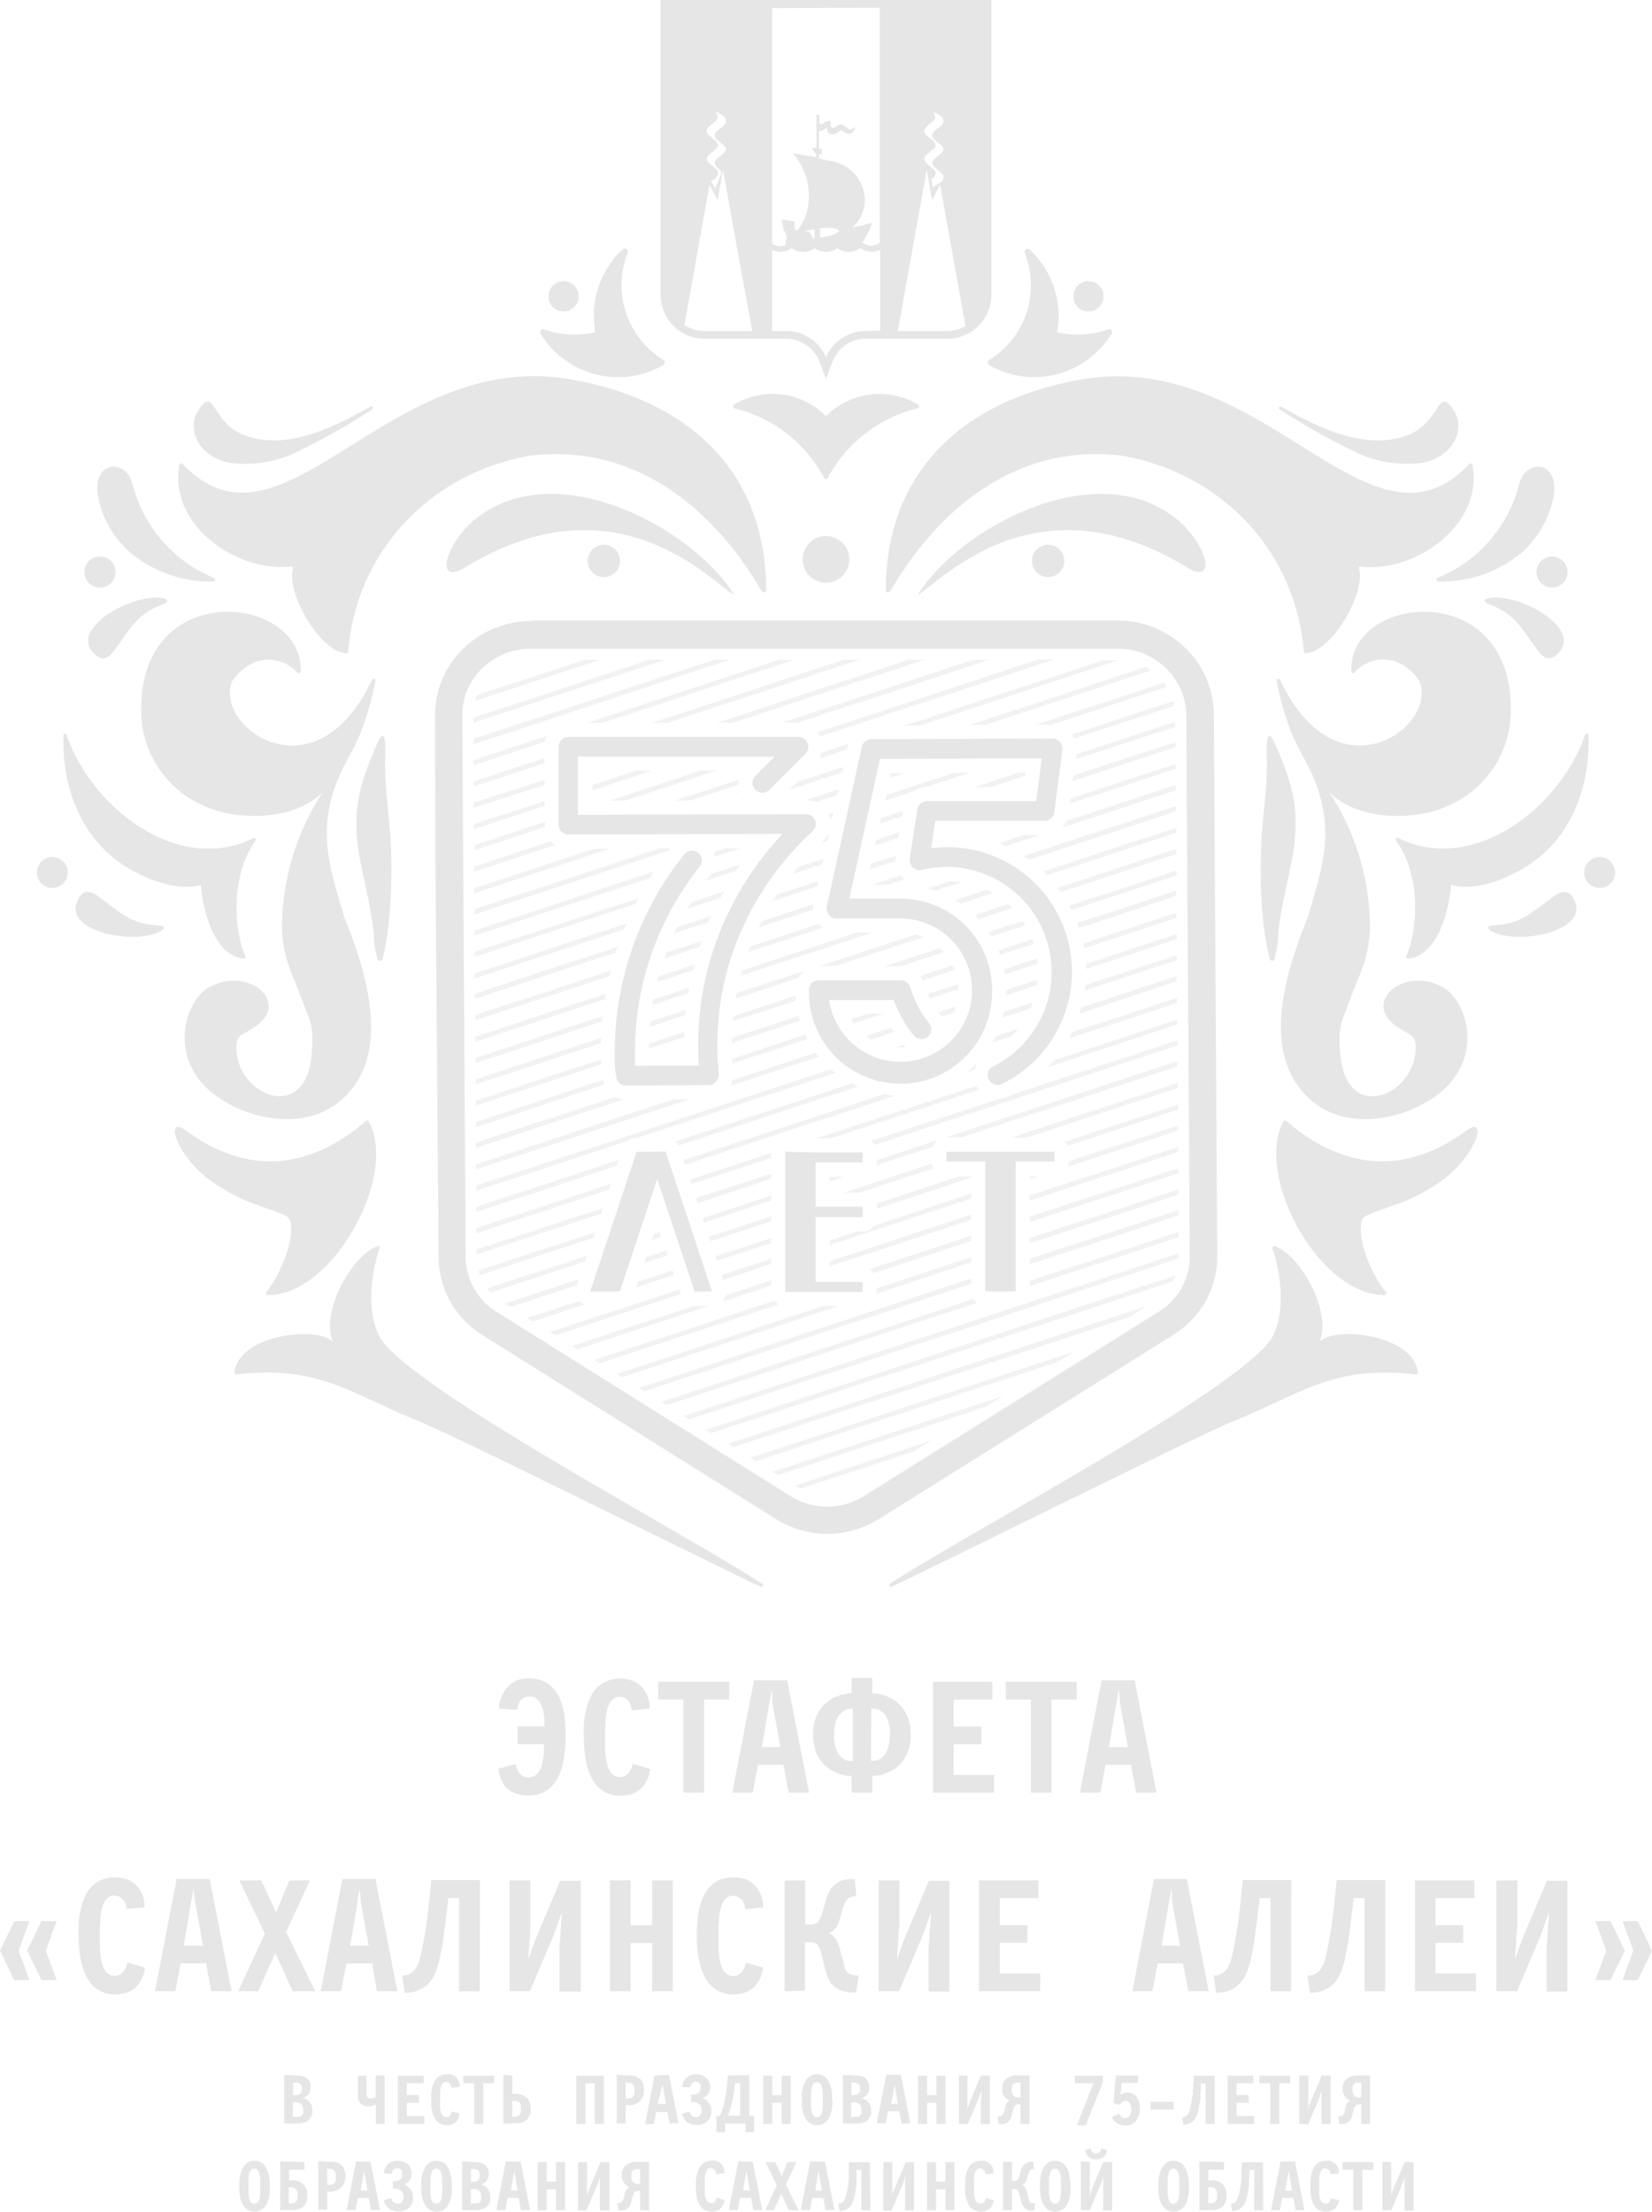 <svg xmlns="http://www.w3.org/2000/svg" viewBox="0 0 204.24 273.32"><defs><style>.cls-1,.cls-2,.cls-3{fill:#e6e6e6;}.cls-2{fill-rule:evenodd;}.cls-3{opacity:0.5;}</style></defs><title>Asset 1</title><g id="Layer_2" data-name="Layer 2"><g id="Layer_1-2" data-name="Layer 1"><path class="cls-1" d="M63.75,218a3.28,3.28,0,0,0,.18.61,1.91,1.91,0,0,0,.3.52,1.48,1.48,0,0,0,1.16.5,1.35,1.35,0,0,0,.73-.19,1.69,1.69,0,0,0,.51-.52,2.9,2.9,0,0,0,.34-.73,8.06,8.06,0,0,0,.19-.88,7,7,0,0,0,.09-.91c0-.31,0-.59,0-.86H64v-2.19h3.32c0-.4,0-.82-.06-1.25a4.82,4.82,0,0,0-.25-1.19,2.42,2.42,0,0,0-.56-.9,1.3,1.3,0,0,0-1-.34,1.42,1.42,0,0,0-.72.16,1.33,1.33,0,0,0-.45.4,1.6,1.6,0,0,0-.24.53c0,.19-.07.39-.09.56l-2.29-.19A4.2,4.2,0,0,1,61.9,210a6.34,6.34,0,0,1,.37-.85,3.58,3.58,0,0,1,.36-.54l.2-.23a2.64,2.64,0,0,1,.6-.48,2.85,2.85,0,0,1,.64-.3,3.07,3.07,0,0,1,.67-.14,5,5,0,0,1,.67-.05,4.14,4.14,0,0,1,1.77.35,3.54,3.54,0,0,1,1.24.9,4.59,4.59,0,0,1,.8,1.29,8.78,8.78,0,0,1,.46,1.51,11.89,11.89,0,0,1,.2,1.56c0,.52.05,1,.05,1.43s0,1-.06,1.56a13.41,13.41,0,0,1-.23,1.67,8.27,8.27,0,0,1-.48,1.58,4.86,4.86,0,0,1-.82,1.34,3.71,3.71,0,0,1-1.24.93,3.84,3.84,0,0,1-1.73.35,4.94,4.94,0,0,1-1.28-.15,3.59,3.59,0,0,1-1-.42,2.82,2.82,0,0,1-.68-.6A3.49,3.49,0,0,1,62,220a4.26,4.26,0,0,1-.26-.73,4.62,4.62,0,0,1-.13-.69Z"/><path class="cls-1" d="M80.39,218.61a4.89,4.89,0,0,1-.15.7,4.16,4.16,0,0,1-.28.74,3.78,3.78,0,0,1-.45.7,2.72,2.72,0,0,1-.66.6,3.63,3.63,0,0,1-.91.41,4.32,4.32,0,0,1-1.2.15,4,4,0,0,1-1.6-.29,3.7,3.7,0,0,1-1.21-.8,4.36,4.36,0,0,1-.84-1.21,8.47,8.47,0,0,1-.54-1.49,12.26,12.26,0,0,1-.28-1.68,17,17,0,0,1-.09-1.75c0-.47,0-1,0-1.5a11.25,11.25,0,0,1,.22-1.62,8,8,0,0,1,.47-1.55,4.42,4.42,0,0,1,.81-1.32,3.8,3.8,0,0,1,1.24-.91,4.17,4.17,0,0,1,1.77-.35,4.31,4.31,0,0,1,.93.09,4.19,4.19,0,0,1,.73.23,3.35,3.35,0,0,1,.54.31c.15.12.27.23.38.33a2.77,2.77,0,0,1,.37.44,3.59,3.59,0,0,1,.58,1.31,3.46,3.46,0,0,1,.1.87v.13l-2.23.2a2.41,2.41,0,0,0-.13-.68,1.52,1.52,0,0,0-.32-.52,1.45,1.45,0,0,0-.47-.34,1.58,1.58,0,0,0-.58-.11,1.17,1.17,0,0,0-.73.22,1.77,1.77,0,0,0-.51.6,3.64,3.64,0,0,0-.31.88,8.84,8.84,0,0,0-.17,1q0,.56-.06,1.11c0,.37,0,.73,0,1.07s0,.79,0,1.19,0,.78.07,1.15a8.1,8.1,0,0,0,.17,1.06,3.27,3.27,0,0,0,.33.85,1.59,1.59,0,0,0,.52.57,1.42,1.42,0,0,0,.78.21,1.12,1.12,0,0,0,.43-.08,1.26,1.26,0,0,0,.45-.27,2.14,2.14,0,0,0,.39-.51,2.58,2.58,0,0,0,.27-.8Z"/><polygon class="cls-1" points="90.16 207.83 90.16 210.02 87.05 210.02 87.05 221.53 84.49 221.53 84.49 210.02 81.38 210.02 81.38 207.83 90.16 207.83"/><path class="cls-1" d="M96.48,215.9l-1-5.57a1.93,1.93,0,0,0,0-.2s0-.13,0-.22,0-.22,0-.4,0-.42-.09-.74c0,.24,0,.44-.07.61s0,.33-.07.46,0,.24-.07.33,0,.18-.06.26l-.92,5.47Zm.84-8.25,2.7,13.88H97.5l-.65-3.44H93.71l-.65,3.44H90.54l2.68-13.88Z"/><path class="cls-1" d="M107.68,217.6h.2a1.73,1.73,0,0,0,1.09-.34,2.32,2.32,0,0,0,.65-.84,3.43,3.43,0,0,0,.32-1.06,6.61,6.61,0,0,0,.09-1,4,4,0,0,0-.6-2.44,2,2,0,0,0-1.71-.79h0Zm-2.24-6.47h0a2,2,0,0,0-.66.1,2.19,2.19,0,0,0-.55.28,2.27,2.27,0,0,0-.43.39,2.93,2.93,0,0,0-.3.45,3.44,3.44,0,0,0-.25.75,5.36,5.36,0,0,0-.12,1.26,5.29,5.29,0,0,0,0,.66,4.51,4.51,0,0,0,.12.72,3.85,3.85,0,0,0,.24.7,2.51,2.51,0,0,0,.4.6,1.69,1.69,0,0,0,.57.42,1.73,1.73,0,0,0,.78.16h.2Zm2.4-3.77v1.89a5.68,5.68,0,0,1,1.34.22,4.94,4.94,0,0,1,1,.41,4,4,0,0,1,.7.46,4.64,4.64,0,0,1,.44.42,4.26,4.26,0,0,1,.6.83,4.34,4.34,0,0,1,.4.88,4.83,4.83,0,0,1,.21.93,7.71,7.71,0,0,1,0,1.92,5.1,5.1,0,0,1-.21.94,4.68,4.68,0,0,1-.4.89,4.2,4.2,0,0,1-.6.82,4.64,4.64,0,0,1-.44.42,4,4,0,0,1-.7.46,5.59,5.59,0,0,1-1,.41,5.68,5.68,0,0,1-1.34.22v2.05h-2.56v-2.05a5.41,5.41,0,0,1-2.33-.63,3.79,3.79,0,0,1-.71-.46,4.64,4.64,0,0,1-.44-.42,4.39,4.39,0,0,1-1-1.71,6.43,6.43,0,0,1-.28-1.9,6.36,6.36,0,0,1,.28-1.89,4.32,4.32,0,0,1,1-1.71,4.64,4.64,0,0,1,.44-.42,3.79,3.79,0,0,1,.71-.46,4.94,4.94,0,0,1,1-.41,5.59,5.59,0,0,1,1.33-.22v-1.89Z"/><polygon class="cls-1" points="115.35 207.83 122.69 207.83 122.69 210.02 117.91 210.02 117.91 213.36 121.33 213.36 121.33 215.55 117.91 215.55 117.91 219.34 122.91 219.34 122.91 221.53 115.35 221.53 115.35 207.83"/><polygon class="cls-1" points="133.12 207.83 133.12 210.02 130.01 210.02 130.01 221.53 127.45 221.53 127.45 210.02 124.35 210.02 124.35 207.83 133.12 207.83"/><path class="cls-1" d="M139.44,215.9l-1-5.57c0-.08,0-.15,0-.2a1,1,0,0,1,0-.22,4,4,0,0,1-.06-.4c0-.17,0-.42-.08-.74,0,.24-.06.44-.08.61s0,.33-.07.46-.05.24-.07.33a1.72,1.72,0,0,1-.05.26l-.92,5.47Zm.84-8.25,2.7,13.88h-2.52l-.64-3.44h-3.14l-.65,3.44h-2.52l2.68-13.88Z"/><path class="cls-1" d="M1.76,237.41H3.64l-1.33,3.64,1.33,3.65H1.76L0,241.05Zm3.36,0H7l-1.33,3.64L7,244.7H5.12l-1.76-3.65Z"/><path class="cls-1" d="M17.93,243.16c0,.22-.08.45-.15.7a4.06,4.06,0,0,1-.28.73,3.85,3.85,0,0,1-.45.71,2.68,2.68,0,0,1-.66.59,3.64,3.64,0,0,1-.91.42,4.32,4.32,0,0,1-1.2.15,4,4,0,0,1-1.6-.29,3.7,3.7,0,0,1-1.21-.8,4.51,4.51,0,0,1-.84-1.21,7.83,7.83,0,0,1-.54-1.5A12.37,12.37,0,0,1,9.81,241a17.09,17.09,0,0,1-.09-1.75c0-.47,0-1,0-1.51a11.31,11.31,0,0,1,.22-1.61,8.27,8.27,0,0,1,.47-1.56,4.5,4.5,0,0,1,.81-1.31,3.72,3.72,0,0,1,1.24-.92,4.8,4.8,0,0,1,2.7-.25,4.19,4.19,0,0,1,.73.23,2.74,2.74,0,0,1,.54.31,3.22,3.22,0,0,1,.38.33,2.77,2.77,0,0,1,.37.44,3.27,3.27,0,0,1,.34.58,3.68,3.68,0,0,1,.24.73,3.35,3.35,0,0,1,.1.87v.13l-2.23.2a2.05,2.05,0,0,0-.14-.68,1.41,1.41,0,0,0-.31-.52,1.32,1.32,0,0,0-.47-.34,1.4,1.4,0,0,0-.58-.12,1.18,1.18,0,0,0-.73.23,1.67,1.67,0,0,0-.51.6,3.5,3.5,0,0,0-.31.88,6.77,6.77,0,0,0-.17,1.05q0,.54-.06,1.11c0,.37,0,.73,0,1.06s0,.8,0,1.19,0,.79.07,1.16a6.58,6.58,0,0,0,.17,1,3.14,3.14,0,0,0,.33.85,1.54,1.54,0,0,0,.52.58,1.41,1.41,0,0,0,1.21.13,1.29,1.29,0,0,0,.45-.28,2.28,2.28,0,0,0,.39-.5,2.68,2.68,0,0,0,.27-.8Z"/><path class="cls-1" d="M25.1,240.44l-1-5.56-.05-.2c0-.06,0-.13,0-.22s0-.23-.06-.4,0-.42-.08-.74c0,.23-.05.43-.08.61a4.3,4.3,0,0,1-.07.45c0,.13,0,.24-.06.34l-.06.26-.92,5.46Zm.83-8.24,2.7,13.87H26.12l-.65-3.44H22.33l-.65,3.44H19.16l2.68-13.87Z"/><polygon class="cls-1" points="29.45 246.07 32.75 238.95 29.59 232.38 32.3 232.38 34.14 236.33 35.78 232.38 38.32 232.38 35.37 238.75 38.97 246.07 36.19 246.07 34.04 241.36 31.91 246.07 29.45 246.07"/><path class="cls-1" d="M45.58,240.44l-1-5.56c0-.08,0-.15,0-.2a1.09,1.09,0,0,1,0-.22c0-.1,0-.23-.06-.4s-.05-.42-.08-.74c0,.23-.06.43-.08.61s0,.32-.07.45,0,.24-.07.34a2,2,0,0,1,0,.26l-.93,5.46Zm.84-8.24,2.7,13.87H46.6L46,242.63H42.82l-.65,3.44H39.65l2.68-13.87Z"/><path class="cls-1" d="M59.32,246.08H56.76V234.57H55.39c0,.06,0,.19,0,.37s-.05.4-.08.65-.06.52-.09.82l-.12.87c0,.28-.07.56-.1.82s-.06.48-.08.67c-.09.66-.18,1.24-.26,1.72s-.16.89-.24,1.23-.13.63-.19.85-.12.41-.17.56-.13.38-.22.6a5.3,5.3,0,0,1-.33.68,4.47,4.47,0,0,1-.51.68,3.77,3.77,0,0,1-.71.59,4,4,0,0,1-1,.42,4.66,4.66,0,0,1-1.26.18l-.31-2.15h.05a1.81,1.81,0,0,0,.85-.18,1.88,1.88,0,0,0,.58-.45,2.4,2.4,0,0,0,.39-.57,4.59,4.59,0,0,0,.22-.56,9,9,0,0,0,.29-1.08c.09-.43.18-.87.26-1.33s.16-.89.23-1.31l.15-1c0-.22.07-.46.1-.75s.07-.58.1-.89.08-.65.11-1,.08-.65.11-1,.06-.62.09-.91.06-.54.08-.76h6Z"/><path class="cls-1" d="M65.56,232.38v3.87q0,.45,0,1c0,.34,0,.75,0,1.21s-.06,1-.11,1.59-.08,1.31-.14,2.11c.09-.26.19-.53.29-.83l.31-.87c.11-.28.21-.56.32-.82s.18-.48.26-.67l2.77-6.55h2.54v13.69H69.16v-3.89c0-.3,0-.62,0-1s0-.75.06-1.21.06-1,.1-1.59.09-1.3.15-2.11q-.06.15-.15.42l-.2.56c-.07.21-.15.42-.23.64l-.23.63c-.08.21-.14.39-.2.56s-.12.29-.16.39l-2.79,6.56H63V232.38Z"/><polygon class="cls-1" points="77.96 232.38 77.96 237.93 80.62 237.93 80.62 232.38 83.18 232.38 83.18 246.07 80.62 246.07 80.62 240.12 77.96 240.12 77.96 246.07 75.4 246.07 75.4 232.38 77.96 232.38"/><path class="cls-1" d="M94.35,243.16a5.2,5.2,0,0,1-.15.7,4.06,4.06,0,0,1-.28.73,3.85,3.85,0,0,1-.45.71,2.68,2.68,0,0,1-.66.59,3.64,3.64,0,0,1-.91.42,4.25,4.25,0,0,1-1.19.15,4,4,0,0,1-1.61-.29,3.81,3.81,0,0,1-1.21-.8,4.51,4.51,0,0,1-.84-1.21,7.82,7.82,0,0,1-.53-1.5,11,11,0,0,1-.29-1.67,17.09,17.09,0,0,1-.09-1.75c0-.47,0-1,.06-1.51a11.27,11.27,0,0,1,.21-1.61,9.07,9.07,0,0,1,.47-1.56,4.5,4.5,0,0,1,.81-1.31,3.76,3.76,0,0,1,1.25-.92,4.77,4.77,0,0,1,2.69-.25,3.93,3.93,0,0,1,.73.23,2.74,2.74,0,0,1,.54.31,3.22,3.22,0,0,1,.38.33,3.45,3.45,0,0,1,.38.44A4,4,0,0,1,94,234a4.45,4.45,0,0,1,.25.73,3.88,3.88,0,0,1,.09.87v.13l-2.23.2a2.06,2.06,0,0,0-.13-.68,1.43,1.43,0,0,0-.32-.52,1.32,1.32,0,0,0-.47-.34,1.37,1.37,0,0,0-.58-.12,1.2,1.2,0,0,0-.73.23,1.77,1.77,0,0,0-.51.6,3.94,3.94,0,0,0-.31.88,8.22,8.22,0,0,0-.17,1.05q0,.54-.06,1.11c0,.37,0,.73,0,1.06s0,.8,0,1.19a10.84,10.84,0,0,0,.06,1.16,10,10,0,0,0,.17,1,3.5,3.5,0,0,0,.33.85,1.54,1.54,0,0,0,.52.58,1.42,1.42,0,0,0,.78.21,1.35,1.35,0,0,0,.43-.08,1.29,1.29,0,0,0,.45-.28,2.28,2.28,0,0,0,.39-.5,2.68,2.68,0,0,0,.27-.8Z"/><path class="cls-1" d="M97,246.07V232.38h2.55v5.46h.63a1.3,1.3,0,0,0,.59-.11,1.12,1.12,0,0,0,.41-.3,1.68,1.68,0,0,0,.27-.45,5.41,5.41,0,0,0,.19-.53l.49-1.72a4.36,4.36,0,0,1,.41-1,3.17,3.17,0,0,1,.64-.8,2.79,2.79,0,0,1,.86-.52,3.25,3.25,0,0,1,1.12-.18h.25a1.23,1.23,0,0,1,.27,0l.18,2.1h-.2a1.28,1.28,0,0,0-.48.09,1,1,0,0,0-.4.28,2,2,0,0,0-.35.52,4.68,4.68,0,0,0-.29.81l-.31,1.11a4.33,4.33,0,0,1-.27.73,2.88,2.88,0,0,1-.32.5,1.34,1.34,0,0,1-.36.32,1.81,1.81,0,0,1-.4.18,3.07,3.07,0,0,1,.42.28,2.08,2.08,0,0,1,.38.4,2.74,2.74,0,0,1,.31.54,6.47,6.47,0,0,1,.24.74l.33,1.26c.08.28.15.54.2.79a1.81,1.81,0,0,0,.24.64,1.27,1.27,0,0,0,.5.44,2.36,2.36,0,0,0,.95.16h.12l-.33,2.1-.21,0h-.22a3.57,3.57,0,0,1-1.53-.29,3.14,3.14,0,0,1-1-.7,2.87,2.87,0,0,1-.53-.87,7.85,7.85,0,0,1-.26-.78l-.47-1.83c-.07-.28-.14-.52-.2-.74a1.93,1.93,0,0,0-.25-.54.94.94,0,0,0-.4-.34,1.41,1.41,0,0,0-.63-.12h-.63v6Z"/><path class="cls-1" d="M111.2,232.38v3.87c0,.3,0,.62,0,1s0,.75-.06,1.21-.06,1-.1,1.59-.09,1.31-.14,2.11c.08-.26.18-.53.28-.83s.21-.58.32-.87.2-.56.31-.82.18-.48.27-.67l2.76-6.55h2.54v13.69H114.8v-3.89c0-.3,0-.62,0-1s0-.75.06-1.21.06-1,.1-1.59.09-1.3.15-2.11q-.06.15-.15.42l-.2.56c-.07.21-.15.42-.23.64l-.23.63c-.07.21-.14.39-.2.56s-.12.29-.16.39l-2.78,6.56h-2.54V232.38Z"/><polygon class="cls-1" points="121.04 232.38 128.37 232.38 128.37 234.57 123.6 234.57 123.6 237.91 127.02 237.91 127.02 240.09 123.6 240.09 123.6 243.88 128.6 243.88 128.6 246.07 121.04 246.07 121.04 232.38"/><path class="cls-1" d="M145.89,240.44l-1-5.56a1.93,1.93,0,0,0,0-.2c0-.06,0-.13,0-.22s0-.23,0-.4-.05-.42-.09-.74c0,.23-.05.43-.07.61s-.05.32-.07.45,0,.24-.07.34l-.06.26-.92,5.46Zm.84-8.24,2.7,13.87h-2.52l-.65-3.44h-3.14l-.65,3.44H140l2.67-13.87Z"/><path class="cls-1" d="M159.62,246.08h-2.55V234.57H155.7c0,.06,0,.19,0,.37s0,.4-.08.65-.06.52-.1.82-.07.58-.11.87-.07.56-.1.82-.06.48-.08.67c-.1.66-.18,1.24-.27,1.72s-.16.89-.23,1.23-.14.63-.2.85-.12.41-.16.56-.14.38-.22.6a4.31,4.31,0,0,1-.34.68,3.82,3.82,0,0,1-.5.68,3.77,3.77,0,0,1-.71.59,3.86,3.86,0,0,1-1,.42,4.64,4.64,0,0,1-1.25.18l-.31-2.15h.05a1.84,1.84,0,0,0,.85-.18,1.88,1.88,0,0,0,.58-.45,2.1,2.1,0,0,0,.38-.57,4.76,4.76,0,0,0,.23-.56c.1-.29.19-.65.29-1.08s.18-.87.26-1.33.16-.89.22-1.31.12-.75.16-1,.07-.46.1-.75.06-.58.1-.89.08-.65.11-1,.07-.65.11-1,.06-.62.09-.91.06-.54.08-.76h6Z"/><path class="cls-1" d="M171.25,246.08h-2.56V234.57h-1.37c0,.06,0,.19,0,.37s-.05.4-.08.65-.06.52-.1.82-.07.58-.11.87-.07.56-.1.82-.06.48-.08.67c-.09.66-.18,1.24-.27,1.72s-.16.89-.23,1.23-.13.63-.19.85-.12.41-.17.56-.14.38-.22.6a5.3,5.3,0,0,1-.33.68,4.47,4.47,0,0,1-.51.68,3.77,3.77,0,0,1-.71.59,4,4,0,0,1-1,.42,4.78,4.78,0,0,1-1.26.18l-.31-2.15h.05a1.81,1.81,0,0,0,.85-.18,1.88,1.88,0,0,0,.58-.45,2.4,2.4,0,0,0,.39-.57,4.59,4.59,0,0,0,.22-.56,9,9,0,0,0,.29-1.08c.09-.43.18-.87.26-1.33s.16-.89.23-1.31l.15-1c0-.22.07-.46.1-.75s.07-.58.1-.89.08-.65.11-1,.07-.65.11-1,.06-.62.09-.91.06-.54.08-.76h6Z"/><polygon class="cls-1" points="174.93 232.38 182.26 232.38 182.26 234.57 177.48 234.57 177.48 237.91 180.9 237.91 180.9 240.09 177.48 240.09 177.48 243.88 182.48 243.88 182.48 246.07 174.93 246.07 174.93 232.38"/><path class="cls-1" d="M187.6,232.38v3.87c0,.3,0,.62,0,1s0,.75-.06,1.21-.06,1-.1,1.59-.09,1.31-.14,2.11l.28-.83.32-.87c.1-.28.21-.56.31-.82l.27-.67,2.76-6.55h2.54v13.69H191.2v-3.89c0-.3,0-.62,0-1s0-.75.06-1.21.06-1,.1-1.59.09-1.3.15-2.11q-.06.15-.15.42c-.06.17-.12.36-.2.56s-.15.42-.23.64l-.23.63c-.07.21-.14.39-.2.56s-.12.29-.16.39l-2.78,6.56H185V232.38Z"/><path class="cls-1" d="M199.12,244.7h-1.88l1.35-3.65-1.35-3.64h1.88l1.76,3.64Zm3.36,0h-1.89l1.34-3.65-1.34-3.64h1.89l1.76,3.64Z"/><path class="cls-1" d="M36.78,261.58a.87.87,0,0,0,.3,0,.72.72,0,0,0,.21-.12.7.7,0,0,0,.13-.17,1.59,1.59,0,0,0,.07-.2,1.16,1.16,0,0,0,0-.18c0-.07,0-.12,0-.17a1,1,0,0,0-.23-.68.93.93,0,0,0-.7-.24h-.36v1.8Zm-.17-2.67a.74.74,0,0,0,.36-.08.61.61,0,0,0,.22-.2.68.68,0,0,0,.12-.26,1.39,1.39,0,0,0,0-.27,1.83,1.83,0,0,0,0-.21.58.58,0,0,0-.09-.25.49.49,0,0,0-.21-.19.8.8,0,0,0-.38-.08h-.39v1.54Zm0-2.42h.29l.38.05a2.07,2.07,0,0,1,.4.13,1.18,1.18,0,0,1,.37.26,1.22,1.22,0,0,1,.27.41,1.65,1.65,0,0,1,.1.62,1.26,1.26,0,0,1-.05.37,1.4,1.4,0,0,1-.16.38,1.3,1.3,0,0,1-.3.32,1.2,1.2,0,0,1-.45.23,1.82,1.82,0,0,1,.47.21,1.46,1.46,0,0,1,.37.33,1.83,1.83,0,0,1,.24.46,2,2,0,0,1,.08.57c0,.08,0,.17,0,.28a2.37,2.37,0,0,1-.08.34,1.93,1.93,0,0,1-.19.34,1.12,1.12,0,0,1-.33.32l-.19.1a1.37,1.37,0,0,1-.31.11,2.62,2.62,0,0,1-.47.09,4.33,4.33,0,0,1-.66,0H35.14v-6Z"/><path class="cls-1" d="M45.31,256.49v2a2.37,2.37,0,0,0,0,.41.89.89,0,0,0,.11.26.44.44,0,0,0,.17.14.59.59,0,0,0,.23.05,1,1,0,0,0,.3-.05.84.84,0,0,0,.32-.19v-2.63h1.11v6H46.47v-2.4a3.12,3.12,0,0,1-.43.15,2,2,0,0,1-.5.06,1.64,1.64,0,0,1-.53-.08,1,1,0,0,1-.37-.19,1.09,1.09,0,0,1-.24-.29,1.64,1.64,0,0,1-.14-.33,1.33,1.33,0,0,1,0-.34c0-.12,0-.23,0-.33v-2.22Z"/><polygon class="cls-1" points="49.18 256.5 52.38 256.5 52.38 257.45 50.3 257.45 50.3 258.9 51.79 258.9 51.79 259.86 50.3 259.86 50.3 261.5 52.47 261.5 52.47 262.46 49.18 262.46 49.18 256.5"/><path class="cls-1" d="M56.85,261.19a1.63,1.63,0,0,1-.07.3,2.19,2.19,0,0,1-.12.33,1.66,1.66,0,0,1-.19.3,1.2,1.2,0,0,1-.29.26,1.47,1.47,0,0,1-.4.18,1.64,1.64,0,0,1-.52.07,1.71,1.71,0,0,1-.7-.13,1.54,1.54,0,0,1-.52-.35,1.86,1.86,0,0,1-.37-.53,3.11,3.11,0,0,1-.23-.65,5.27,5.27,0,0,1-.13-.73c0-.25,0-.5,0-.76s0-.42,0-.65a4.31,4.31,0,0,1,.09-.71,3.73,3.73,0,0,1,.21-.67,1.8,1.8,0,0,1,.35-.58,1.78,1.78,0,0,1,.54-.39,1.82,1.82,0,0,1,.77-.15,2.54,2.54,0,0,1,.41,0,1.42,1.42,0,0,1,.31.11,1.36,1.36,0,0,1,.24.13l.17.14.16.19a2.15,2.15,0,0,1,.14.26,1.42,1.42,0,0,1,.11.31,1.58,1.58,0,0,1,0,.38v.06l-1,.09a.94.94,0,0,0-.06-.3.68.68,0,0,0-.14-.23.48.48,0,0,0-.2-.14.53.53,0,0,0-.25-.05.55.55,0,0,0-.32.09.84.84,0,0,0-.22.27,1.31,1.31,0,0,0-.14.38,3.17,3.17,0,0,0-.07.46c0,.16,0,.32,0,.48s0,.32,0,.46,0,.35,0,.52a4.24,4.24,0,0,0,0,.51,3,3,0,0,0,.07.45,1.68,1.68,0,0,0,.14.38.92.92,0,0,0,.23.25.64.64,0,0,0,.34.09.46.46,0,0,0,.19,0,.44.44,0,0,0,.19-.12.82.82,0,0,0,.18-.22,1,1,0,0,0,.11-.35Z"/><polygon class="cls-1" points="61.1 256.5 61.1 257.45 59.75 257.45 59.75 262.46 58.63 262.46 58.63 257.45 57.28 257.45 57.28 256.5 61.1 256.5"/><path class="cls-1" d="M63.63,261.58a.8.8,0,0,0,.41-.09.64.64,0,0,0,.25-.24.84.84,0,0,0,.12-.31,2,2,0,0,0,0-.33c0-.11,0-.23,0-.34a.81.81,0,0,0-.11-.32.61.61,0,0,0-.28-.24,1.13,1.13,0,0,0-.5-.1h-.19v2Zm-.29-5.09v2.25h.16l.41,0a2.66,2.66,0,0,1,.46.09,2.27,2.27,0,0,1,.45.21,1.38,1.38,0,0,1,.4.33,1.83,1.83,0,0,1,.27.5,2.1,2.1,0,0,1,.11.7,2.28,2.28,0,0,1,0,.44,2,2,0,0,1-.13.41,1.58,1.58,0,0,1-.2.36,1.2,1.2,0,0,1-.27.28l-.26.15-.34.12a3,3,0,0,1-.46.07,5.09,5.09,0,0,1-.58,0H62.23v-6Z"/><polygon class="cls-1" points="74.65 256.5 74.65 262.46 73.53 262.46 73.53 257.45 72.37 257.45 72.37 262.46 71.26 262.46 71.26 256.5 74.65 256.5"/><path class="cls-1" d="M77.36,259.35h.29a.83.83,0,0,0,.41-.09.82.82,0,0,0,.25-.24.88.88,0,0,0,.12-.32,2.07,2.07,0,0,0,0-.35,1.84,1.84,0,0,0,0-.33.88.88,0,0,0-.12-.32.64.64,0,0,0-.25-.24.8.8,0,0,0-.41-.09h-.29Zm.34-2.86.4,0a1.74,1.74,0,0,1,.43.09,1.38,1.38,0,0,1,.41.19,1.17,1.17,0,0,1,.35.32,1.54,1.54,0,0,1,.24.48,2.36,2.36,0,0,1,.09.69,2.4,2.4,0,0,1-.09.69,2,2,0,0,1-.26.51,1.33,1.33,0,0,1-.36.35,2,2,0,0,1-.43.23,3.6,3.6,0,0,1-.44.12l-.42,0h-.26v2.24H76.25v-6Z"/><path class="cls-1" d="M82.34,260l-.43-2.43a.19.19,0,0,0,0-.08s0-.06,0-.1,0-.1,0-.17,0-.19,0-.33c0,.11,0,.19,0,.27s0,.14,0,.2l0,.14a.5.5,0,0,1,0,.12L81.3,260Zm.37-3.6,1.17,6H82.79L82.5,261H81.14l-.29,1.5H79.76l1.16-6Z"/><path class="cls-1" d="M84.36,257.9a1.77,1.77,0,0,1,.15-.66,1.54,1.54,0,0,1,.38-.49,1.67,1.67,0,0,1,.53-.32,2,2,0,0,1,.66-.1,1.83,1.83,0,0,1,.66.11,2,2,0,0,1,.55.32,1.67,1.67,0,0,1,.37.5,1.5,1.5,0,0,1,.14.64,1.54,1.54,0,0,1-.21.81,1.29,1.29,0,0,1-.2.25,1,1,0,0,1-.21.17l-.19.11-.12.05a1.61,1.61,0,0,1,.45.24,1.37,1.37,0,0,1,.34.34,1.78,1.78,0,0,1,.21.44,1.64,1.64,0,0,1,.08.5,2.19,2.19,0,0,1-.09.66,2,2,0,0,1-.25.49,1.36,1.36,0,0,1-.35.33,1.71,1.71,0,0,1-.4.21,2,2,0,0,1-.41.1l-.36,0a1.71,1.71,0,0,1-.7-.13,1.8,1.8,0,0,1-.54-.32,1.52,1.52,0,0,1-.35-.45,1.35,1.35,0,0,1-.17-.5l.92-.25a1.17,1.17,0,0,0,.09.24,1,1,0,0,0,.17.23,1,1,0,0,0,.24.16.83.83,0,0,0,.32.06.53.53,0,0,0,.34-.1.75.75,0,0,0,.22-.25.86.86,0,0,0,.12-.3,1,1,0,0,0,0-.27,1.26,1.26,0,0,0-.05-.33.79.79,0,0,0-.18-.29,1,1,0,0,0-.33-.22,1.24,1.24,0,0,0-.5-.09h-.24v-.95h.24a1.06,1.06,0,0,0,.42-.07.65.65,0,0,0,.29-.18.71.71,0,0,0,.16-.28,1,1,0,0,0,.06-.36,1.26,1.26,0,0,0,0-.27.59.59,0,0,0-.12-.22.38.38,0,0,0-.2-.15.61.61,0,0,0-.28-.06.6.6,0,0,0-.27.06.66.66,0,0,0-.21.15.76.76,0,0,0-.13.23.88.88,0,0,0-.06.27Z"/><path class="cls-1" d="M90.85,257.45c0,.43-.09.82-.14,1.19s-.11.71-.18,1-.15.64-.23.94-.18.59-.29.88h1.5v-4.05Zm1.77-1v5h.61v2.05H92.17v-1.09H89.64v1.09H88.57V261.5H89a6.63,6.63,0,0,0,.31-.82q.14-.42.24-.87c.06-.29.12-.59.17-.88s.08-.59.12-.87.06-.56.09-.83,0-.51.08-.74Z"/><polygon class="cls-1" points="95.48 256.5 95.48 258.91 96.64 258.91 96.64 256.5 97.76 256.5 97.76 262.46 96.64 262.46 96.64 259.86 95.48 259.86 95.48 262.46 94.37 262.46 94.37 256.5 95.48 256.5"/><path class="cls-1" d="M101,257.31a.51.51,0,0,0-.4.16,1.16,1.16,0,0,0-.22.46,3.87,3.87,0,0,0-.11.68c0,.27,0,.55,0,.86s0,.59,0,.85a3.36,3.36,0,0,0,.1.69,1.16,1.16,0,0,0,.22.46.51.51,0,0,0,.41.18.5.5,0,0,0,.4-.18,1.16,1.16,0,0,0,.22-.46,3.36,3.36,0,0,0,.1-.69c0-.26,0-.55,0-.85s0-.59,0-.86a3.12,3.12,0,0,0-.11-.68,1,1,0,0,0-.22-.46.5.5,0,0,0-.39-.16m1.9,2.16c0,.21,0,.42,0,.65a3.74,3.74,0,0,1-.09.66,3.48,3.48,0,0,1-.19.65,2.52,2.52,0,0,1-.32.58l-.19.2a1,1,0,0,1-.27.2,1.61,1.61,0,0,1-.35.16,1.73,1.73,0,0,1-.47.06,1.75,1.75,0,0,1-.48-.06,1.61,1.61,0,0,1-.35-.16,1,1,0,0,1-.27-.2l-.19-.2a2.52,2.52,0,0,1-.32-.58,3.48,3.48,0,0,1-.19-.65,3.74,3.74,0,0,1-.09-.66c0-.23,0-.44,0-.65s0-.44,0-.68a4.21,4.21,0,0,1,.12-.71,4,4,0,0,1,.22-.67,2.3,2.3,0,0,1,.35-.56,1.55,1.55,0,0,1,.5-.38,1.75,1.75,0,0,1,1.37,0,1.55,1.55,0,0,1,.5.38,2.3,2.3,0,0,1,.35.56,3.28,3.28,0,0,1,.22.67,4.21,4.21,0,0,1,.12.71C102.85,259,102.86,259.26,102.86,259.47Z"/><path class="cls-1" d="M105.8,261.58a.87.87,0,0,0,.3,0,.72.72,0,0,0,.21-.12.7.7,0,0,0,.13-.17,1.59,1.59,0,0,0,.07-.2,1.16,1.16,0,0,0,0-.18v-.17a1,1,0,0,0-.22-.68.93.93,0,0,0-.7-.24h-.36v1.8Zm-.17-2.67a.74.74,0,0,0,.36-.08.61.61,0,0,0,.22-.2.68.68,0,0,0,.12-.26,1.39,1.39,0,0,0,0-.27,1.83,1.83,0,0,0,0-.21.58.58,0,0,0-.09-.25.56.56,0,0,0-.21-.19.8.8,0,0,0-.38-.08h-.39v1.54Zm0-2.42h.3l.38.05a2.07,2.07,0,0,1,.4.13,1.18,1.18,0,0,1,.37.26,1.22,1.22,0,0,1,.27.41,1.65,1.65,0,0,1,.1.62,1.26,1.26,0,0,1,0,.37,1.4,1.4,0,0,1-.16.38,1.3,1.3,0,0,1-.3.32,1.2,1.2,0,0,1-.45.23,1.82,1.82,0,0,1,.47.21,1.46,1.46,0,0,1,.37.33,1.53,1.53,0,0,1,.23.46,1.7,1.7,0,0,1,.09.57c0,.08,0,.17,0,.28a1.47,1.47,0,0,1-.07.34,1.93,1.93,0,0,1-.19.34,1.12,1.12,0,0,1-.33.32l-.19.1a1.37,1.37,0,0,1-.31.11,2.62,2.62,0,0,1-.47.09,4.33,4.33,0,0,1-.66,0h-1.27v-6Z"/><path class="cls-1" d="M111,260l-.42-2.43a.31.31,0,0,1,0-.08.3.3,0,0,1,0-.1s0-.1,0-.17,0-.19,0-.33a1.73,1.73,0,0,1,0,.27c0,.08,0,.14,0,.2a.78.78,0,0,0,0,.14l0,.12-.4,2.38Zm.37-3.6,1.17,6h-1.09l-.28-1.5h-1.37l-.29,1.5H108.4l1.16-6Z"/><polygon class="cls-1" points="114.62 256.5 114.62 258.91 115.78 258.91 115.78 256.5 116.89 256.5 116.89 262.46 115.78 262.46 115.78 259.86 114.62 259.86 114.62 262.46 113.51 262.46 113.51 256.5 114.62 256.5"/><path class="cls-1" d="M119.61,256.49v1.69c0,.13,0,.27,0,.42s0,.32,0,.52,0,.44,0,.7,0,.57-.06.92c0-.11.08-.24.13-.36s.09-.26.13-.38.09-.25.14-.36a2.85,2.85,0,0,1,.12-.29l1.2-2.86h1.1v6h-1.11v-1.7c0-.13,0-.27,0-.42s0-.32,0-.52,0-.43.05-.69,0-.57.06-.93c0,.05,0,.11-.06.19l-.09.24c0,.09-.06.19-.1.28s-.07.19-.1.28l-.09.24c0,.07,0,.13-.06.17l-1.22,2.86h-1.1v-6Z"/><path class="cls-1" d="M126.16,262.46v-2.41h-.27a.49.49,0,0,0-.28.08.58.58,0,0,0-.19.19.83.83,0,0,0-.12.25,2.33,2.33,0,0,0-.07.25l-.19.71a1.48,1.48,0,0,1-.24.52,1.25,1.25,0,0,1-.36.3,1.69,1.69,0,0,1-.45.14l-.51,0-.15-.93h.11a.59.59,0,0,0,.45-.17,1.12,1.12,0,0,0,.26-.5l.15-.61a1,1,0,0,1,.19-.41,1.07,1.07,0,0,1,.34-.3,1.43,1.43,0,0,1-.7-.55,1.52,1.52,0,0,1-.24-.86,1.79,1.79,0,0,1,.1-.64,1.46,1.46,0,0,1,.26-.46,1.36,1.36,0,0,1,.37-.31,2.35,2.35,0,0,1,.43-.19,2.07,2.07,0,0,1,.42-.08l.37,0h1.44v6Zm0-5.09h-.42l-.16,0a.52.52,0,0,0-.16.06.57.57,0,0,0-.16.11.55.55,0,0,0-.11.17,1.34,1.34,0,0,0-.07.18l0,.17v.15a1.89,1.89,0,0,0,0,.31,1,1,0,0,0,.12.32.88.88,0,0,0,.25.26.78.78,0,0,0,.43.1h.28Z"/><polygon class="cls-1" points="134.24 262.63 133.13 262.63 135.19 257.45 132.9 257.45 132.9 256.5 136.35 256.5 136.35 257.33 134.24 262.63"/><path class="cls-1" d="M137.66,259.9l.29-3.41h2.77v.93h-2.06l-.13,1.44a1.66,1.66,0,0,1,.43-.2,1.59,1.59,0,0,1,.43-.06,1.38,1.38,0,0,1,1.13.51,2.69,2.69,0,0,1-.07,3,1.65,1.65,0,0,1-1.33.56,1.94,1.94,0,0,1-1-.26,1.65,1.65,0,0,1-.64-.79l.88-.43a1.2,1.2,0,0,0,.32.43.68.68,0,0,0,.42.13.64.64,0,0,0,.56-.28,1.42,1.42,0,0,0,.2-.81,1.37,1.37,0,0,0-.18-.77.56.56,0,0,0-.5-.26.71.71,0,0,0-.39.11,1.07,1.07,0,0,0-.34.38Z"/><rect class="cls-1" x="142.24" y="259.74" width="2.87" height="0.96"/><path class="cls-1" d="M150.17,262.46h-1.12v-5h-.59l0,.16c0,.08,0,.18,0,.28s0,.23,0,.36,0,.25-.05.38,0,.24,0,.35,0,.22,0,.3c0,.29-.07.54-.11.75l-.1.53a3.37,3.37,0,0,1-.09.37l-.07.25-.1.26a1.11,1.11,0,0,1-.14.29,1.54,1.54,0,0,1-.22.3,1.58,1.58,0,0,1-.31.26,2,2,0,0,1-.42.18,2.12,2.12,0,0,1-.54.08l-.14-.94h0a.81.81,0,0,0,.37-.08.73.73,0,0,0,.26-.19,1.38,1.38,0,0,0,.17-.25,1.52,1.52,0,0,0,.09-.25,2.92,2.92,0,0,0,.13-.46c0-.19.08-.38.11-.58s.07-.39.1-.57,0-.33.07-.44,0-.21,0-.33,0-.25.05-.39,0-.28,0-.42,0-.29.05-.43,0-.27,0-.39a2.24,2.24,0,0,0,0-.34h2.61Z"/><polygon class="cls-1" points="151.77 256.5 154.96 256.5 154.96 257.45 152.88 257.45 152.88 258.9 154.37 258.9 154.37 259.86 152.88 259.86 152.88 261.5 155.06 261.5 155.06 262.46 151.77 262.46 151.77 256.5"/><polygon class="cls-1" points="159.51 256.5 159.51 257.45 158.15 257.45 158.15 262.46 157.04 262.46 157.04 257.45 155.69 257.45 155.69 256.5 159.51 256.5"/><path class="cls-1" d="M161.75,256.49v1.69c0,.13,0,.27,0,.42s0,.32,0,.52,0,.44,0,.7,0,.57-.06.92a3,3,0,0,1,.12-.36c.05-.13.09-.26.14-.38s.09-.25.13-.36.08-.21.12-.29l1.2-2.86h1.11v6h-1.12v-1.7c0-.13,0-.27,0-.42s0-.32,0-.52,0-.43,0-.69,0-.57.07-.93l-.07.19c0,.07,0,.16-.08.24s-.07.19-.1.28-.07.19-.1.28a1.86,1.86,0,0,0-.09.24l-.07.17-1.21,2.86h-1.11v-6Z"/><path class="cls-1" d="M168.3,262.46v-2.41H168a.52.52,0,0,0-.29.08.69.69,0,0,0-.19.19.83.83,0,0,0-.12.25l-.07.25-.19.71a1.2,1.2,0,0,1-.24.52,1,1,0,0,1-.36.3,1.69,1.69,0,0,1-.45.14,4.12,4.12,0,0,1-.51,0l-.14-.93h.1a.57.57,0,0,0,.45-.17,1,1,0,0,0,.26-.5l.15-.61a1,1,0,0,1,.2-.41.89.89,0,0,1,.34-.3,1.39,1.39,0,0,1-.7-.55,1.45,1.45,0,0,1-.25-.86,2,2,0,0,1,.1-.64,1.47,1.47,0,0,1,.27-.46,1.23,1.23,0,0,1,.37-.31,2.26,2.26,0,0,1,.42-.19,2.37,2.37,0,0,1,.42-.08l.38,0h1.43v6Zm0-5.09h-.42a.9.9,0,0,0-.16,0,.58.58,0,0,0-.17.06.72.72,0,0,0-.15.11.88.88,0,0,0-.12.17.64.64,0,0,0-.06.18.55.55,0,0,0,0,.17.86.86,0,0,0,0,.15,1.89,1.89,0,0,0,0,.31.8.8,0,0,0,.13.32.7.7,0,0,0,.67.36h.29Z"/><path class="cls-1" d="M31.44,268a.48.48,0,0,0-.39.16,1,1,0,0,0-.23.46,3.16,3.16,0,0,0-.1.69c0,.26,0,.54,0,.85s0,.59,0,.85a3.26,3.26,0,0,0,.1.69,1.15,1.15,0,0,0,.23.47.56.56,0,0,0,.8,0,1.14,1.14,0,0,0,.22-.47,2.72,2.72,0,0,0,.1-.69c0-.26,0-.55,0-.85s0-.59,0-.85a3.92,3.92,0,0,0-.1-.69,1.16,1.16,0,0,0-.23-.46.5.5,0,0,0-.39-.16m1.91,2.16c0,.21,0,.42,0,.65a3.74,3.74,0,0,1-.09.66,2.86,2.86,0,0,1-.19.65,2.19,2.19,0,0,1-.32.58,1.7,1.7,0,0,1-.19.2,1.06,1.06,0,0,1-.26.2,2,2,0,0,1-.36.16,1.73,1.73,0,0,1-.47.06,1.63,1.63,0,0,1-.47-.06,1.5,1.5,0,0,1-.36-.16,1.11,1.11,0,0,1-.27-.2l-.19-.2a2.52,2.52,0,0,1-.32-.58,4.45,4.45,0,0,1-.19-.65q-.06-.33-.09-.66c0-.23,0-.44,0-.65s0-.44,0-.68a4.39,4.39,0,0,1,.12-.71,4,4,0,0,1,.22-.67,2.3,2.3,0,0,1,.35-.56,1.7,1.7,0,0,1,.5-.38,1.52,1.52,0,0,1,.69-.14,1.48,1.48,0,0,1,.68.14,1.58,1.58,0,0,1,.5.38,2.33,2.33,0,0,1,.36.56,5.25,5.25,0,0,1,.22.67,5.81,5.81,0,0,1,.11.71C33.33,269.72,33.35,270,33.35,270.16Z"/><path class="cls-1" d="M36,272.27a.87.87,0,0,0,.42-.09.69.69,0,0,0,.24-.24.84.84,0,0,0,.12-.31,2,2,0,0,0,0-.33c0-.11,0-.23,0-.34a.81.81,0,0,0-.11-.32.64.64,0,0,0-.27-.24,1.23,1.23,0,0,0-.51-.09h-.19v2Zm1.64-5.08v.95H35.75v1.29H36l.39,0a1.74,1.74,0,0,1,.43.09,2,2,0,0,1,.44.21,1.32,1.32,0,0,1,.37.34,1.88,1.88,0,0,1,.27.53,2.22,2.22,0,0,1,.1.73,2.29,2.29,0,0,1-.09.68,1.72,1.72,0,0,1-.24.49,1.5,1.5,0,0,1-.35.32,2.17,2.17,0,0,1-.41.19l-.43.09-.41,0H34.64v-6Z"/><path class="cls-1" d="M40.46,270h.28a.8.8,0,0,0,.41-.09.72.72,0,0,0,.25-.24.88.88,0,0,0,.12-.32,2.07,2.07,0,0,0,0-.35c0-.11,0-.22,0-.33a1.13,1.13,0,0,0-.13-.32.62.62,0,0,0-.24-.24.87.87,0,0,0-.42-.09h-.28Zm.33-2.85a2.82,2.82,0,0,1,.4,0,1.57,1.57,0,0,1,.43.09,1.38,1.38,0,0,1,.41.19,1.17,1.17,0,0,1,.35.32,1.49,1.49,0,0,1,.24.49,2.24,2.24,0,0,1,.09.68,2.4,2.4,0,0,1-.09.69,2,2,0,0,1-.25.51,1.7,1.7,0,0,1-.36.35,2,2,0,0,1-.43.23,3.74,3.74,0,0,1-.45.12l-.42,0h-.25v2.24H39.34v-6Z"/><path class="cls-1" d="M45.44,270.7,45,268.27a.31.31,0,0,1,0-.08s0-.06,0-.1,0-.1,0-.17,0-.19,0-.33c0,.11,0,.19,0,.27s0,.14,0,.2l0,.14,0,.12-.4,2.38Zm.36-3.59,1.18,6h-1.1l-.28-1.5H44.23l-.28,1.5h-1.1l1.17-6Z"/><path class="cls-1" d="M47.45,268.59a1.6,1.6,0,0,1,.16-.66,1.51,1.51,0,0,1,.37-.49,1.72,1.72,0,0,1,.54-.32,2,2,0,0,1,.65-.1,1.76,1.76,0,0,1,.66.11,2,2,0,0,1,.55.32,1.52,1.52,0,0,1,.37.5,1.5,1.5,0,0,1,.14.64,1.6,1.6,0,0,1-.06.46,1.22,1.22,0,0,1-.14.35,1.32,1.32,0,0,1-.21.25,1,1,0,0,1-.21.17,1.25,1.25,0,0,1-.18.11L50,270a1.83,1.83,0,0,1,.46.24,1.57,1.57,0,0,1,.34.34A1.78,1.78,0,0,1,51,271a1.63,1.63,0,0,1,.07.5,2.19,2.19,0,0,1-.09.66,1.72,1.72,0,0,1-.24.49,1.55,1.55,0,0,1-.35.33,1.77,1.77,0,0,1-.41.21,2,2,0,0,1-.4.1l-.36,0a1.76,1.76,0,0,1-.71-.13,1.63,1.63,0,0,1-.53-.32,1.6,1.6,0,0,1-.53-.95l.93-.25a.59.59,0,0,0,.09.24.76.76,0,0,0,.17.23.6.6,0,0,0,.24.16.78.78,0,0,0,.31.06.58.58,0,0,0,.35-.1.88.88,0,0,0,.22-.25,1.11,1.11,0,0,0,.12-.3,1.57,1.57,0,0,0,0-.27,1,1,0,0,0-.05-.33.88.88,0,0,0-.18-.29.91.91,0,0,0-.33-.22,1.21,1.21,0,0,0-.5-.09h-.24v-.95h.24a1.11,1.11,0,0,0,.43-.07.68.68,0,0,0,.28-.18.73.73,0,0,0,.17-.28,1.36,1.36,0,0,0,0-.36.84.84,0,0,0,0-.27.57.57,0,0,0-.11-.22.48.48,0,0,0-.2-.15.64.64,0,0,0-.28-.06.61.61,0,0,0-.28.06.65.65,0,0,0-.21.16.8.8,0,0,0-.13.22.86.86,0,0,0,0,.27Z"/><path class="cls-1" d="M53.93,268a.5.5,0,0,0-.39.16,1.16,1.16,0,0,0-.23.46,3.92,3.92,0,0,0-.1.69c0,.26,0,.54,0,.85s0,.59,0,.85a4.07,4.07,0,0,0,.1.69,1.29,1.29,0,0,0,.23.47.56.56,0,0,0,.8,0,1.15,1.15,0,0,0,.23-.47,4.07,4.07,0,0,0,.1-.69c0-.26,0-.55,0-.85s0-.59,0-.85a3.16,3.16,0,0,0-.1-.69,1,1,0,0,0-.23-.46.5.5,0,0,0-.39-.16m1.91,2.16c0,.21,0,.42,0,.65s0,.44-.09.66a4.45,4.45,0,0,1-.19.65,2.52,2.52,0,0,1-.32.58l-.19.2a1.35,1.35,0,0,1-.27.2,1.5,1.5,0,0,1-.36.16,1.63,1.63,0,0,1-.47.06,1.68,1.68,0,0,1-.47-.06,1.7,1.7,0,0,1-.36-.16,1.06,1.06,0,0,1-.26-.2,1.7,1.7,0,0,1-.19-.2,2.56,2.56,0,0,1-.33-.58,3.46,3.46,0,0,1-.18-.65,3.74,3.74,0,0,1-.09-.66c0-.23,0-.44,0-.65a5.49,5.49,0,0,1,0-.68,5.81,5.81,0,0,1,.11-.71,5.25,5.25,0,0,1,.22-.67,2.65,2.65,0,0,1,.35-.56,1.74,1.74,0,0,1,.51-.38,1.72,1.72,0,0,1,1.36,0,1.62,1.62,0,0,1,.51.38,2.3,2.3,0,0,1,.35.56,4,4,0,0,1,.22.67,5.85,5.85,0,0,1,.12.71C55.83,269.72,55.84,270,55.84,270.16Z"/><path class="cls-1" d="M58.78,272.27a.85.85,0,0,0,.29,0,.53.53,0,0,0,.21-.12.52.52,0,0,0,.13-.17.84.84,0,0,0,.08-.2.57.57,0,0,0,0-.18,1,1,0,0,0,0-.17,1,1,0,0,0-.23-.68.91.91,0,0,0-.7-.24h-.35v1.8Zm-.17-2.67a.8.8,0,0,0,.36-.08.7.7,0,0,0,.22-.2.85.85,0,0,0,.11-.26,1.39,1.39,0,0,0,0-.27,1.62,1.62,0,0,0,0-.21.5.5,0,0,0-.09-.24.58.58,0,0,0-.21-.2.82.82,0,0,0-.38-.08h-.39v1.54Zm0-2.41h.29l.38.05a2.16,2.16,0,0,1,.41.13,1.18,1.18,0,0,1,.37.26,1.2,1.2,0,0,1,.26.41,1.64,1.64,0,0,1,.11.62,1.72,1.72,0,0,1-.05.37,1.43,1.43,0,0,1-.17.38,1.14,1.14,0,0,1-.3.32,1.23,1.23,0,0,1-.44.23,2,2,0,0,1,.47.21,1.42,1.42,0,0,1,.36.33,1.35,1.35,0,0,1,.24.46,1.71,1.71,0,0,1,.08.57c0,.08,0,.17,0,.28a1.51,1.51,0,0,1-.08.34,1.4,1.4,0,0,1-.18.34,1.05,1.05,0,0,1-.34.32l-.18.1a1.48,1.48,0,0,1-.32.11,2.31,2.31,0,0,1-.47.09,4.16,4.16,0,0,1-.66,0H57.13v-6Z"/><path class="cls-1" d="M64,270.7l-.43-2.43s0-.06,0-.08a.44.44,0,0,0,0-.1,1.49,1.49,0,0,0,0-.17c0-.08,0-.19,0-.33,0,.11,0,.19,0,.27s0,.14,0,.2l0,.14a.5.5,0,0,0,0,.12l-.41,2.38Zm.36-3.59,1.18,6H64.4l-.28-1.5H62.75l-.28,1.5h-1.1l1.17-6Z"/><polygon class="cls-1" points="67.6 267.19 67.6 269.6 68.75 269.6 68.75 267.19 69.87 267.19 69.87 273.15 68.75 273.15 68.75 270.56 67.6 270.56 67.6 273.15 66.48 273.15 66.48 267.19 67.6 267.19"/><path class="cls-1" d="M72.59,267.19v1.68c0,.13,0,.27,0,.42s0,.32,0,.52,0,.44,0,.7,0,.57-.06.92l.12-.36c.05-.13.09-.26.14-.38l.13-.36c0-.11.09-.21.12-.29l1.21-2.85h1.1v6H74.16v-1.7c0-.13,0-.27,0-.42s0-.32,0-.52,0-.43,0-.69,0-.57.06-.92a.93.93,0,0,0-.06.18c0,.07-.06.16-.09.24l-.1.28c0,.1-.07.19-.1.28s-.06.17-.09.24l-.07.17-1.21,2.86H71.47v-6Z"/><path class="cls-1" d="M79.14,273.15v-2.41h-.27a.52.52,0,0,0-.29.08.85.85,0,0,0-.19.19,1,1,0,0,0-.11.25c0,.09-.06.17-.08.25l-.18.71a1.33,1.33,0,0,1-.25.52,1,1,0,0,1-.36.3,1.58,1.58,0,0,1-.45.14,4.12,4.12,0,0,1-.51,0l-.14-.93h.1a.61.61,0,0,0,.46-.17,1,1,0,0,0,.25-.5l.15-.61a1.2,1.2,0,0,1,.2-.41.79.79,0,0,1,.34-.29,1.46,1.46,0,0,1-.7-.56,1.51,1.51,0,0,1-.24-.85,1.81,1.81,0,0,1,.1-.65,1.29,1.29,0,0,1,.26-.46,1.23,1.23,0,0,1,.37-.31,2.6,2.6,0,0,1,.42-.19,2.31,2.31,0,0,1,.43-.08,2.42,2.42,0,0,1,.37,0h1.43v6Zm0-5.09h-.42l-.16,0a.58.58,0,0,0-.17.06.72.72,0,0,0-.15.11.88.88,0,0,0-.12.17.64.64,0,0,0-.06.18l0,.17c0,.06,0,.11,0,.15a2,2,0,0,0,0,.31,1,1,0,0,0,.12.32.7.7,0,0,0,.67.36h.29Z"/><path class="cls-1" d="M89.58,271.88c0,.1,0,.2-.07.3a2.19,2.19,0,0,1-.12.33,1.74,1.74,0,0,1-.2.3,1.16,1.16,0,0,1-.28.26,1.62,1.62,0,0,1-.4.18,2,2,0,0,1-1.22-.06,1.58,1.58,0,0,1-.53-.35,1.93,1.93,0,0,1-.36-.52,3.44,3.44,0,0,1-.24-.66,5.3,5.3,0,0,1-.12-.73,6.34,6.34,0,0,1,0-.76c0-.2,0-.42,0-.65a5.77,5.77,0,0,1,.1-.71,3.71,3.71,0,0,1,.2-.67,2,2,0,0,1,.36-.58,1.57,1.57,0,0,1,.54-.39A1.79,1.79,0,0,1,88,267a2.41,2.41,0,0,1,.4,0,1.33,1.33,0,0,1,.32.11,1,1,0,0,1,.23.13l.17.14a1.08,1.08,0,0,1,.16.2,1,1,0,0,1,.15.25,2.24,2.24,0,0,1,.11.31,2.33,2.33,0,0,1,0,.38v.06l-1,.09a1.33,1.33,0,0,0-.06-.3.68.68,0,0,0-.14-.23.56.56,0,0,0-.2-.14.65.65,0,0,0-.58,0,1,1,0,0,0-.22.27,1.88,1.88,0,0,0-.13.38,2.21,2.21,0,0,0-.07.46,3.87,3.87,0,0,0,0,.48c0,.16,0,.32,0,.46s0,.35,0,.52,0,.34,0,.51,0,.31.08.45a1.68,1.68,0,0,0,.14.38.92.92,0,0,0,.23.25.62.62,0,0,0,.34.09.46.46,0,0,0,.19,0,.5.5,0,0,0,.19-.12.8.8,0,0,0,.17-.22,1.35,1.35,0,0,0,.12-.34Z"/><path class="cls-1" d="M92.7,270.7l-.43-2.43s0-.06,0-.08,0-.06,0-.1a1.49,1.49,0,0,0,0-.17c0-.08,0-.19,0-.33,0,.11,0,.19,0,.27s0,.14,0,.2l0,.14,0,.12-.4,2.38Zm.36-3.59,1.18,6h-1.1l-.28-1.5H91.49l-.28,1.5h-1.1l1.17-6Z"/><polygon class="cls-1" points="94.6 273.15 96.03 270.05 94.66 267.19 95.84 267.19 96.64 268.9 97.35 267.19 98.46 267.19 97.17 269.96 98.74 273.15 97.53 273.15 96.59 271.1 95.67 273.15 94.6 273.15"/><path class="cls-1" d="M101.62,270.7l-.43-2.43a.19.19,0,0,0,0-.08s0-.06,0-.1,0-.1,0-.17,0-.19,0-.33c0,.11,0,.19,0,.27s0,.14,0,.2l0,.14a.5.5,0,0,1,0,.12l-.4,2.38Zm.37-3.59,1.17,6h-1.1l-.28-1.5h-1.36l-.29,1.5H99l1.16-6Z"/><path class="cls-1" d="M107.6,273.15h-1.11v-5h-.6l0,.16c0,.08,0,.18,0,.28s0,.23,0,.36,0,.25,0,.38,0,.24,0,.36,0,.21,0,.29q-.06.43-.12.75c0,.21-.07.38-.1.53s-.06.28-.08.37a2.5,2.5,0,0,1-.08.25c0,.07-.05.16-.09.26a2.1,2.1,0,0,1-.15.3,1.85,1.85,0,0,1-.22.29,1.52,1.52,0,0,1-.3.26,2,2,0,0,1-.42.18,2.2,2.2,0,0,1-.55.08l-.13-.94h0a.84.84,0,0,0,.37-.08.69.69,0,0,0,.25-.19,1,1,0,0,0,.17-.25l.1-.24c0-.13.08-.29.12-.47l.12-.58q.06-.3.09-.57c0-.18,0-.33.07-.44a3,3,0,0,0,0-.33c0-.12,0-.25,0-.39s0-.28,0-.42,0-.29,0-.43,0-.27,0-.39,0-.24,0-.33h2.6Z"/><path class="cls-1" d="M110.32,267.19v1.68c0,.13,0,.27,0,.42s0,.32,0,.52,0,.44,0,.7,0,.57-.06.92l.12-.36c0-.13.09-.26.14-.38s.09-.25.14-.36l.11-.29,1.21-2.85H113v6h-1.11v-1.7c0-.13,0-.27,0-.42s0-.32,0-.52,0-.43,0-.69,0-.57.06-.92a.93.93,0,0,0-.06.18l-.09.24-.1.28c0,.1-.07.19-.1.28s-.06.17-.09.24l-.07.17-1.21,2.86H109.2v-6Z"/><polygon class="cls-1" points="115.72 267.19 115.72 269.6 116.88 269.6 116.88 267.19 117.99 267.19 117.99 273.15 116.88 273.15 116.88 270.56 115.72 270.56 115.72 273.15 114.61 273.15 114.61 267.19 115.72 267.19"/><path class="cls-1" d="M122.86,271.88a1.63,1.63,0,0,1-.07.3,1.1,1.1,0,0,1-.12.33,1.66,1.66,0,0,1-.19.3,1.2,1.2,0,0,1-.29.26,1.34,1.34,0,0,1-.4.18,1.64,1.64,0,0,1-.52.07,1.71,1.71,0,0,1-.7-.13,1.54,1.54,0,0,1-.52-.35,2,2,0,0,1-.37-.52,3.43,3.43,0,0,1-.23-.66,5.27,5.27,0,0,1-.13-.73c0-.25,0-.5,0-.76s0-.42,0-.65a4.31,4.31,0,0,1,.09-.71,3.73,3.73,0,0,1,.21-.67,1.8,1.8,0,0,1,.35-.58,1.78,1.78,0,0,1,.54-.39,1.82,1.82,0,0,1,.77-.15,2.54,2.54,0,0,1,.41,0,1.25,1.25,0,0,1,.31.11,1.36,1.36,0,0,1,.24.13l.17.14.16.2a1.48,1.48,0,0,1,.14.25,1.42,1.42,0,0,1,.11.31,1.58,1.58,0,0,1,0,.38v.06l-1,.09a.73.73,0,0,0-.06-.3.86.86,0,0,0-.13-.23.6.6,0,0,0-.21-.14.53.53,0,0,0-.25-.05.55.55,0,0,0-.32.09.84.84,0,0,0-.22.27,1.42,1.42,0,0,0-.14.38,3.17,3.17,0,0,0-.07.46l0,.48c0,.16,0,.32,0,.46s0,.35,0,.52a4.24,4.24,0,0,0,0,.51,3,3,0,0,0,.07.45,1.68,1.68,0,0,0,.14.38.92.92,0,0,0,.23.25.64.64,0,0,0,.34.09.46.46,0,0,0,.19,0,.44.44,0,0,0,.19-.12.82.82,0,0,0,.18-.22,1,1,0,0,0,.11-.34Z"/><path class="cls-1" d="M124,273.15v-6h1.11v2.38h.28a.67.67,0,0,0,.26-.05.75.75,0,0,0,.17-.14.62.62,0,0,0,.12-.19A1.55,1.55,0,0,0,126,269l.22-.75a1.57,1.57,0,0,1,.18-.44,1.17,1.17,0,0,1,.27-.35,1.33,1.33,0,0,1,.38-.23,1.44,1.44,0,0,1,.49-.08h.22l.08.92h-.09a.52.52,0,0,0-.21,0,.38.38,0,0,0-.17.12,1.14,1.14,0,0,0-.15.23,1.73,1.73,0,0,0-.13.35l-.13.48a2.76,2.76,0,0,1-.12.32.93.93,0,0,1-.14.22.52.52,0,0,1-.16.14l-.17.08.18.12.17.17a1.36,1.36,0,0,1,.13.24c0,.09.07.2.11.32l.14.55c0,.12.06.23.09.34a.77.77,0,0,0,.1.28.51.51,0,0,0,.22.19.92.92,0,0,0,.41.07H128l-.15.92h-.18a1.45,1.45,0,0,1-.67-.13,1.22,1.22,0,0,1-.42-.3,1.38,1.38,0,0,1-.23-.38,2.19,2.19,0,0,1-.11-.34l-.21-.79c0-.13-.06-.23-.09-.33a.7.7,0,0,0-.1-.23.43.43,0,0,0-.18-.15.68.68,0,0,0-.27-.05h-.28v2.63Z"/><path class="cls-1" d="M130.42,268a.5.5,0,0,0-.39.16,1,1,0,0,0-.23.46,3.16,3.16,0,0,0-.1.69c0,.26,0,.54,0,.85s0,.59,0,.85a4.07,4.07,0,0,0,.1.69,1.29,1.29,0,0,0,.23.47.56.56,0,0,0,.8,0,1.15,1.15,0,0,0,.23-.47,4.07,4.07,0,0,0,.1-.69c0-.26,0-.55,0-.85s0-.59,0-.85a3.16,3.16,0,0,0-.1-.69,1,1,0,0,0-.23-.46.5.5,0,0,0-.39-.16m1.91,2.16c0,.21,0,.42,0,.65s-.05.44-.09.66a4.45,4.45,0,0,1-.19.65,2.52,2.52,0,0,1-.32.58l-.19.2a1.35,1.35,0,0,1-.27.2,1.5,1.5,0,0,1-.36.16,1.87,1.87,0,0,1-.94,0,1.5,1.5,0,0,1-.36-.16,1.06,1.06,0,0,1-.26-.2,1.7,1.7,0,0,1-.19-.2,2.23,2.23,0,0,1-.33-.58,4.45,4.45,0,0,1-.19-.65,5,5,0,0,1-.08-.66c0-.23,0-.44,0-.65a5.49,5.49,0,0,1,0-.68,5.81,5.81,0,0,1,.11-.71,5.25,5.25,0,0,1,.22-.67,2.65,2.65,0,0,1,.35-.56,1.62,1.62,0,0,1,.51-.38,1.72,1.72,0,0,1,1.36,0,1.62,1.62,0,0,1,.51.38,2.65,2.65,0,0,1,.35.56,5.25,5.25,0,0,1,.22.67c0,.24.09.47.12.71S132.33,270,132.33,270.16Z"/><path class="cls-1" d="M134.74,267.19v1.68c0,.13,0,.27,0,.42s0,.32,0,.52,0,.44,0,.7,0,.57-.06.92l.12-.36c.05-.13.09-.26.14-.38s.09-.25.13-.36.09-.21.12-.29l1.2-2.85h1.11v6h-1.11V271c0-.14,0-.32,0-.52s0-.43,0-.69,0-.57.07-.92c0,0,0,.1-.07.18s0,.16-.08.24-.07.19-.1.28-.07.19-.1.28-.06.17-.09.24l-.07.17-1.21,2.86h-1.11v-6Zm2.13-1.46c0,.07,0,.15-.07.24a2.72,2.72,0,0,1-.11.25,1.77,1.77,0,0,1-.17.24,1.59,1.59,0,0,1-.24.2,1.22,1.22,0,0,1-.33.14,1.46,1.46,0,0,1-.44.06,1.35,1.35,0,0,1-.43-.06,1,1,0,0,1-.33-.14,1.29,1.29,0,0,1-.25-.2,1.67,1.67,0,0,1-.16-.24,1.36,1.36,0,0,1-.11-.25,1.53,1.53,0,0,1-.07-.24l.68-.24a1.35,1.35,0,0,0,.08.24.77.77,0,0,0,.13.2.56.56,0,0,0,.2.14.7.7,0,0,0,.52,0,.56.56,0,0,0,.2-.14.58.58,0,0,0,.13-.2.85.85,0,0,0,.08-.24Z"/><path class="cls-1" d="M145.08,268a.51.51,0,0,0-.4.16,1.16,1.16,0,0,0-.22.46,3.84,3.84,0,0,0-.11.69c0,.26,0,.54,0,.85s0,.59,0,.85a3.26,3.26,0,0,0,.1.69,1.28,1.28,0,0,0,.22.47.53.53,0,0,0,.41.17.53.53,0,0,0,.4-.17,1.14,1.14,0,0,0,.22-.47,2.72,2.72,0,0,0,.1-.69c0-.26,0-.55,0-.85s0-.59,0-.85a3.11,3.11,0,0,0-.11-.69,1,1,0,0,0-.22-.46.5.5,0,0,0-.39-.16m1.9,2.16c0,.21,0,.42,0,.65a3.74,3.74,0,0,1-.09.66,3.48,3.48,0,0,1-.19.65,2.52,2.52,0,0,1-.32.58,1.7,1.7,0,0,1-.19.2,1,1,0,0,1-.27.2,1.61,1.61,0,0,1-.35.16,1.73,1.73,0,0,1-.47.06,1.75,1.75,0,0,1-.48-.06,1.61,1.61,0,0,1-.35-.16,1.11,1.11,0,0,1-.27-.2l-.19-.2a2.52,2.52,0,0,1-.32-.58,3.48,3.48,0,0,1-.19-.65,3.74,3.74,0,0,1-.09-.66c0-.23,0-.44,0-.65s0-.44,0-.68a4.39,4.39,0,0,1,.12-.71,4,4,0,0,1,.22-.67,2.3,2.3,0,0,1,.35-.56,1.7,1.7,0,0,1,.5-.38,1.75,1.75,0,0,1,1.37,0,1.7,1.7,0,0,1,.5.38,2.3,2.3,0,0,1,.35.56,3.28,3.28,0,0,1,.22.67,4.39,4.39,0,0,1,.12.71C147,269.72,147,270,147,270.16Z"/><path class="cls-1" d="M149.68,272.27a.8.8,0,0,0,.41-.09.64.64,0,0,0,.25-.24.84.84,0,0,0,.12-.31,2,2,0,0,0,0-.33c0-.11,0-.23,0-.34a.81.81,0,0,0-.11-.32.61.61,0,0,0-.28-.24,1.15,1.15,0,0,0-.5-.09h-.19v2Zm1.64-5.08v.95h-1.93v1.29h.25l.39,0a1.72,1.72,0,0,1,.44.09,1.9,1.9,0,0,1,.43.21,1.23,1.23,0,0,1,.38.34,1.88,1.88,0,0,1,.27.53,2.52,2.52,0,0,1,.1.73,2,2,0,0,1-.1.68,1.72,1.72,0,0,1-.24.49,1.29,1.29,0,0,1-.34.32,2.26,2.26,0,0,1-.42.19l-.42.09-.41,0h-1.44v-6Z"/><path class="cls-1" d="M156.18,273.15h-1.12v-5h-.59l0,.16c0,.08,0,.18,0,.28s0,.23,0,.36,0,.25-.05.38,0,.24,0,.36,0,.21,0,.29c0,.29-.08.54-.11.75l-.1.53a3.37,3.37,0,0,1-.09.37l-.07.25-.1.26a2,2,0,0,1-.14.3,2.77,2.77,0,0,1-.22.29,1.58,1.58,0,0,1-.31.26,2,2,0,0,1-.42.18,2.19,2.19,0,0,1-.54.08l-.14-.94h0a.81.81,0,0,0,.37-.08.83.83,0,0,0,.26-.19,1,1,0,0,0,.16-.25,2.08,2.08,0,0,0,.1-.24c0-.13.09-.29.13-.47s.08-.38.11-.58.07-.39.1-.57.05-.33.07-.44,0-.21,0-.33,0-.25,0-.39,0-.28,0-.42,0-.29.05-.43,0-.27,0-.39,0-.24,0-.33h2.61Z"/><path class="cls-1" d="M159.74,270.7l-.43-2.43s0-.06,0-.08a.44.44,0,0,0,0-.1,1.49,1.49,0,0,0,0-.17c0-.08,0-.19,0-.33,0,.11,0,.19,0,.27s0,.14,0,.2l0,.14a.5.5,0,0,0,0,.12l-.41,2.38Zm.36-3.59,1.18,6h-1.1l-.28-1.5h-1.37l-.28,1.5h-1.1l1.17-6Z"/><path class="cls-1" d="M165.53,271.88a1.59,1.59,0,0,1-.06.3,2.19,2.19,0,0,1-.12.33,2.61,2.61,0,0,1-.2.3,1,1,0,0,1-.29.26,1.4,1.4,0,0,1-.39.18,1.7,1.7,0,0,1-.53.07,1.75,1.75,0,0,1-.7-.13,1.54,1.54,0,0,1-.52-.35,2,2,0,0,1-.37-.52,4.27,4.27,0,0,1-.23-.66,4.12,4.12,0,0,1-.12-.73,6.34,6.34,0,0,1,0-.76c0-.2,0-.42,0-.65a5.74,5.74,0,0,1,.09-.71,3.73,3.73,0,0,1,.21-.67,2,2,0,0,1,.35-.58,1.78,1.78,0,0,1,.54-.39,1.82,1.82,0,0,1,.77-.15,2.54,2.54,0,0,1,.41,0,1.51,1.51,0,0,1,.32.11,1.26,1.26,0,0,1,.23.13l.17.14a1.75,1.75,0,0,1,.16.2,2.75,2.75,0,0,1,.15.25,1.41,1.41,0,0,1,.1.31,1.58,1.58,0,0,1,0,.38v.06l-1,.09a.73.73,0,0,0-.06-.3.65.65,0,0,0-.13-.23.6.6,0,0,0-.21-.14.51.51,0,0,0-.25-.05.57.57,0,0,0-.32.09.84.84,0,0,0-.22.27,1.88,1.88,0,0,0-.14.38c0,.14-.05.3-.07.46l0,.48v1a4.24,4.24,0,0,0,0,.51,3,3,0,0,0,.08.45,1.31,1.31,0,0,0,.14.38.78.78,0,0,0,.23.25.59.59,0,0,0,.34.09.42.42,0,0,0,.18,0,.53.53,0,0,0,.2-.12.8.8,0,0,0,.17-.22,1.35,1.35,0,0,0,.12-.34Z"/><polygon class="cls-1" points="169.79 267.19 169.79 268.14 168.43 268.14 168.43 273.15 167.32 273.15 167.32 268.14 165.97 268.14 165.97 267.19 169.79 267.19"/><path class="cls-1" d="M172,267.19v2.1c0,.15,0,.32,0,.52s0,.44,0,.7,0,.57-.06.92a3,3,0,0,1,.12-.36c0-.13.09-.26.14-.38s.09-.25.13-.36a2.85,2.85,0,0,1,.12-.29l1.2-2.85h1.11v6h-1.12v-1.7c0-.13,0-.27,0-.42s0-.32,0-.52,0-.43,0-.69,0-.57.07-.92c0,0,0,.1-.07.18a1.44,1.44,0,0,1-.09.24c0,.09-.06.19-.1.28l-.09.28a1.86,1.86,0,0,0-.09.24l-.07.17L172,273.15h-1.11v-6Z"/><path class="cls-2" d="M177.8,71.86a15.46,15.46,0,0,0,10.3-3.55,12.35,12.35,0,0,0,3.09-4.18c2.57-5.95-.62-7.21-2.24-6.06-.83.58-1,1.28-1.3,2.36a17.06,17.06,0,0,1-9.94,11,.22.22,0,0,0,.09.42"/><path class="cls-2" d="M110.06,195.68c11.37-7.27,44.55-24.76,47.37-30.7,1.51-3.18.91-7.64-.11-10.7a.24.24,0,0,1,.06-.23.21.21,0,0,1,.23-.05c3.17,1.09,7.07,8.09,5.53,11.81,1.89-2,11.65-.89,12.16,3.8a.24.24,0,0,1-.07.18.2.2,0,0,1-.18.06c-10.27-1.14-13.82,2.22-22.78,5.88-4.67,1.91-33.15,16.14-42,20.34a.22.22,0,0,1-.29-.1.21.21,0,0,1,.07-.29"/><path class="cls-2" d="M171.33,159.67c-1.7-2-3.7-6.75-2.92-8.91a.92.92,0,0,1,.5-.51c2.5-1.22,4.93-1.33,9.05-4.14,4.48-3.06,6.19-8.5,3.28-6.36-7.62,5.6-15.26,4.76-22.21-1.22a.23.23,0,0,0-.34.06c-3.66,6.58,4.36,21.5,12.48,21.45a.22.22,0,0,0,.19-.13.21.21,0,0,0,0-.24"/><path class="cls-2" d="M164.35,97.9c3.6,3.64,10.9,3.56,14.91,1.57a12.78,12.78,0,0,0,7.52-11.85c.06-16.32-20.12-14.13-19.71-4.65a.23.23,0,0,0,.15.2.22.22,0,0,0,.24-.06c1.8-2.06,5.51-2.56,8,1C177.93,89.7,165.32,99,158.24,84a.21.21,0,0,0-.26-.12.22.22,0,0,0-.15.24,36.39,36.39,0,0,0,1.27,4.86c1.32,4.19,3.2,5.64,4.29,10.15,1.24,5.18-.31,9.42-1.73,14.3-2.76,6.8-6.09,17.28.71,22.76,4.36,3.52,11.11,2.23,15.3-.87,5.82-4.31,3.9-11.58.66-13.35-4.77-2.61-10,1.88-5.68,4.87,1.71,1.2,2.41.95,2.37,2.74-.12,5.85-8.52,9.28-9.3.82-.33-3.61.13-4,1-6.37,1.26-3.56,2.57-5.44,2.66-9.49a30.83,30.83,0,0,0-5-16.59"/><path class="cls-2" d="M192.1,110.76c1.15-.81,2-.8,2.6.63,1.57,3.61-6.55,5.35-10,3.84-.79-.35-1.16-.81.05-.87,3.41-.17,4.65-1.69,7.38-3.6"/><path class="cls-2" d="M174.07,118.46c3.72-.29,5.15-6.19,5.32-9.11,1,.3,4.07.78,8.87-2,5.77-3.32,8.36-9.86,8.13-16.48a.22.22,0,0,0-.43-.06c-3,8.85-13.73,17.39-23.09,12.74a.23.23,0,0,0-.27.06.23.23,0,0,0,0,.27c3.32,4.63,2.53,11.56,1.26,14.25a.22.22,0,0,0,0,.21.21.21,0,0,0,.2.1"/><path class="cls-2" d="M197.76,105.91a1.91,1.91,0,1,0,1.92,1.91,1.92,1.92,0,0,0-1.92-1.91"/><path class="cls-2" d="M157.49,118.74a11.41,11.41,0,0,0,.53-3.31c.31-3.22,1.24-6.58,1.77-9.6,1-5.76,0-9-2.18-13.94-1-2.28-1,0-1,1.1.12,4.29-.38,6.31-.64,10.57s-.15,10.62,1.05,15.09a3.34,3.34,0,0,0,.43.09"/><path class="cls-2" d="M110.05,73.1c3.69-6.41,12.88-18.6,28.58-16.8,12.31,2.12,21.56,11.75,22.56,24.23a.21.21,0,0,0,.23.2c3.3-.18,7.43-7.48,6.61-10.43a.22.22,0,0,1,0-.21.24.24,0,0,1,.2-.07c6.81.8,15.22-5.24,13.81-12.57a.21.21,0,0,0-.16-.17.23.23,0,0,0-.22.06c-12.37,13.07-25.25-14.4-48-10.44-14.17,2.48-24.12,11-24.15,26.07a.26.26,0,0,0,.19.24.24.24,0,0,0,.28-.11"/><path class="cls-2" d="M129.58,67.32a2,2,0,1,0,2,2,2,2,0,0,0-2-2"/><path class="cls-2" d="M113.44,73.54c2.71-1.45,14.61-15.07,33.63-3.23,3.7,1.92,1.73-3.94-2.22-6.62-9.79-7.14-26.15,1.47-31.41,9.85"/><path class="cls-2" d="M158.18,50.57a82.55,82.55,0,0,0,10.07,5.61,14.85,14.85,0,0,0,7.7,1c3.84-.81,5.15-4.19,3.9-6.25-2.18-3.59-1.58,1.13-5.66,2.78-5.81,2.35-12.41-1.64-15.81-3.45a.19.19,0,0,0-.2.32"/><path class="cls-2" d="M130.65,41.06A11.33,11.33,0,0,0,137,40.7a.36.36,0,0,1,.42.12.38.38,0,0,1,0,.43A11.24,11.24,0,0,1,128,46.61h-.1a11.17,11.17,0,0,1-5.59-1.49.37.37,0,0,1-.19-.32.39.39,0,0,1,.18-.33,10.76,10.76,0,0,0,4.4-5.22,10.61,10.61,0,0,0,.75-4,10.86,10.86,0,0,0-.76-4,.38.38,0,0,1,.61-.41,11.2,11.2,0,0,1,3.58,8.22,10.51,10.51,0,0,1-.18,2"/><path class="cls-2" d="M134.57,34.75a1.87,1.87,0,1,0,1.87,1.87,1.87,1.87,0,0,0-1.87-1.87"/><path class="cls-2" d="M191.89,68.77a1.92,1.92,0,1,0,1.91,1.92,1.92,1.92,0,0,0-1.91-1.92"/><path class="cls-2" d="M102.12,66.25a2.88,2.88,0,1,1-2.88,2.88,2.88,2.88,0,0,1,2.88-2.88"/><path class="cls-2" d="M101.94,51.25A9.32,9.32,0,0,0,90.74,50a.27.27,0,0,0-.12.26.25.25,0,0,0,.19.2,17.14,17.14,0,0,1,8.85,5.38,16.78,16.78,0,0,1,2.24,3.23.24.24,0,0,0,.22.13.25.25,0,0,0,.22-.13,17.18,17.18,0,0,1,11.09-8.61.25.25,0,0,0,.19-.2.27.27,0,0,0-.12-.26,9.33,9.33,0,0,0-11.21,1.27.26.26,0,0,1-.35,0"/><path class="cls-2" d="M26.44,71.86a15.46,15.46,0,0,1-10.3-3.55A12.38,12.38,0,0,1,13,64.13c-2.56-5.95.62-7.21,2.25-6.06.83.58,1,1.28,1.3,2.36a17.06,17.06,0,0,0,9.94,11,.22.22,0,0,1,.12.24.23.23,0,0,1-.21.18"/><path class="cls-2" d="M94.18,195.68c-11.37-7.27-44.55-24.76-47.37-30.7-1.51-3.18-.91-7.64.1-10.7a.21.21,0,0,0,0-.23.22.22,0,0,0-.23-.05c-3.17,1.09-7.08,8.09-5.53,11.81-1.89-2-11.65-.89-12.16,3.8a.21.21,0,0,0,.07.18.2.2,0,0,0,.18.06C39.46,168.71,43,172.07,52,175.73c4.68,1.91,33.16,16.14,42,20.34a.22.22,0,0,0,.22-.39"/><path class="cls-2" d="M32.91,159.67c1.7-2,3.7-6.75,2.92-8.91a.92.92,0,0,0-.5-.51c-2.5-1.22-4.93-1.33-9-4.14-4.48-3.06-6.2-8.5-3.28-6.36,7.62,5.6,15.26,4.76,22.2-1.22a.26.26,0,0,1,.19-.05.19.19,0,0,1,.15.11c3.67,6.58-4.36,21.5-12.47,21.45a.22.22,0,0,1-.16-.37"/><path class="cls-2" d="M39.88,97.9c-3.59,3.64-10.9,3.56-14.9,1.57a12.78,12.78,0,0,1-7.52-11.85C17.4,71.3,37.58,73.49,37.16,83a.22.22,0,0,1-.14.2.22.22,0,0,1-.24-.06c-1.8-2.06-5.51-2.56-8.06,1C26.3,89.7,38.91,99,46,84a.23.23,0,0,1,.27-.12.22.22,0,0,1,.15.24,36.39,36.39,0,0,1-1.27,4.86c-1.32,4.19-3.2,5.64-4.29,10.15-1.24,5.18.31,9.42,1.73,14.3,2.76,6.8,6.08,17.28-.71,22.76-4.36,3.52-11.12,2.23-15.3-.87-5.82-4.31-3.91-11.58-.66-13.35,4.77-2.61,10,1.88,5.68,4.87-1.71,1.2-2.41.95-2.38,2.74.13,5.85,8.53,9.28,9.3.82.33-3.61-.12-4-1-6.37-1.27-3.56-2.58-5.44-2.66-9.49a30.82,30.82,0,0,1,5-16.59"/><path class="cls-2" d="M12.14,110.76c-1.15-.81-2-.8-2.6.63-1.57,3.61,6.55,5.35,10,3.84.79-.35,1.15-.81-.05-.87-3.42-.17-4.66-1.69-7.38-3.6"/><path class="cls-2" d="M30.17,118.46c-3.73-.29-5.15-6.19-5.32-9.11-1,.3-4.07.78-8.87-2-5.77-3.32-8.36-9.86-8.13-16.48A.21.21,0,0,1,8,90.68a.23.23,0,0,1,.24.15c3,8.85,13.73,17.39,23.09,12.74a.22.22,0,0,1,.26.06.21.21,0,0,1,0,.27c-3.31,4.63-2.52,11.56-1.26,14.25a.2.2,0,0,1,0,.21.21.21,0,0,1-.2.1"/><path class="cls-2" d="M6.47,105.91a1.91,1.91,0,1,1-1.91,1.91,1.92,1.92,0,0,1,1.91-1.91"/><path class="cls-2" d="M46.75,118.74a11.4,11.4,0,0,1-.54-3.31c-.3-3.22-1.23-6.58-1.77-9.6-1-5.76.06-9,2.19-13.94,1-2.28,1,0,1,1.1-.12,4.29.37,6.31.64,10.57s.14,10.62-1,15.09a3.73,3.73,0,0,1-.43.09"/><path class="cls-2" d="M94.19,73.1C90.5,66.69,81.31,54.5,65.61,56.3,53.29,58.42,44.05,68.05,43.05,80.53a.22.22,0,0,1-.24.2c-3.29-.18-7.42-7.48-6.6-10.43a.23.23,0,0,0-.05-.21A.21.21,0,0,0,36,70c-6.81.8-15.23-5.24-13.81-12.57a.22.22,0,0,1,.15-.17.24.24,0,0,1,.23.06c12.37,13.07,25.25-14.4,48-10.44,14.17,2.48,24.11,11,24.15,26.07a.26.26,0,0,1-.19.24.24.24,0,0,1-.28-.11"/><path class="cls-2" d="M74.66,67.32a2,2,0,1,1-2,2,2,2,0,0,1,2-2"/><path class="cls-2" d="M90.8,73.54c-2.72-1.45-14.61-15.07-33.63-3.23-3.7,1.92-1.73-3.94,2.22-6.62,9.79-7.14,26.15,1.47,31.41,9.85"/><path class="cls-2" d="M46.06,50.57A83.3,83.3,0,0,1,36,56.18a14.85,14.85,0,0,1-7.7,1c-3.85-.81-5.15-4.19-3.9-6.25C26.57,47.33,26,52.05,30,53.7c5.81,2.35,12.42-1.64,15.82-3.45a.19.19,0,0,1,.2.32"/><path class="cls-2" d="M73.58,41.06a11.09,11.09,0,0,1-2.53.29,11.3,11.3,0,0,1-3.79-.65.36.36,0,0,0-.42.12.38.38,0,0,0,0,.43,11.24,11.24,0,0,0,9.48,5.36h.1A11.11,11.11,0,0,0,82,45.12a.38.38,0,0,0,0-.65,10.8,10.8,0,0,1-4.39-5.22,10.74,10.74,0,0,1,0-8,.38.38,0,0,0-.14-.45.36.36,0,0,0-.47,0,11.2,11.2,0,0,0-3.58,8.22,11.43,11.43,0,0,0,.17,2"/><path class="cls-2" d="M69.66,34.75a1.87,1.87,0,1,1-1.86,1.87,1.87,1.87,0,0,1,1.86-1.87"/><path class="cls-2" d="M12.35,68.77a1.92,1.92,0,1,1-1.91,1.92,1.92,1.92,0,0,1,1.91-1.92"/><path class="cls-2" d="M14.12,80.39c-.85,1.12-1.65,1.36-2.68.18-2.62-3,4.8-7.19,8.54-6.68.88.11,1,.46.07.82-3.2,1.2-3.92,3-5.93,5.68"/><path class="cls-2" d="M27.27,126.83c1.05-1.81,3.13-1.6,3.29-3-.89-.85-6.49-.28-5,5.93.19.82.56,2.33,1.49,2.55.09-1.78-.82-3.66.25-5.52"/><path class="cls-2" d="M177,126.83c-1.05-1.81-3.13-1.6-3.29-3,.89-.85,6.49-.28,5,5.93-.19.82-.56,2.33-1.49,2.55-.1-1.78.82-3.66-.25-5.52"/><path class="cls-2" d="M190.12,80.39c.85,1.12,1.65,1.36,2.67.18,2.63-3-4.79-7.19-8.53-6.68-.88.11-1,.46-.07.82,3.2,1.2,3.92,3,5.93,5.68"/><path class="cls-2" d="M57.57,155.23l-.42-66.89h0a8,8,0,0,1,2.46-5.74,8.71,8.71,0,0,1,6-2.44h72.54a8.6,8.6,0,0,1,6,2.42,8.13,8.13,0,0,1,2.51,5.81l.43,66.83a8,8,0,0,1-1,3.93,8.45,8.45,0,0,1-2.91,3l-36.28,22.68a8.56,8.56,0,0,1-9.26,0l-36.2-22.68a8.2,8.2,0,0,1-2.87-3,8.09,8.09,0,0,1-1-4m8.1-78.47h72.48a12,12,0,0,1,8.39,3.39,11.59,11.59,0,0,1,3.53,8.24l.42,66.83a11.11,11.11,0,0,1-1.41,5.61A11.78,11.78,0,0,1,145,165l-36.28,22.68a12,12,0,0,1-12.86,0L59.66,165a11.66,11.66,0,0,1-4-4.17,11.45,11.45,0,0,1-1.44-5.61c-.15-22.29-.43-44.62-.43-66.9h0a11.39,11.39,0,0,1,3.51-8.18,12.07,12.07,0,0,1,8.34-3.4Z"/><path class="cls-3" d="M98.29,183.61l.09,0c.2.13.4.24.61.35l14-4.61,2.13-1.33Zm-2.76-1.73.66.41,25.7-8.44,2.13-1.33Zm-2.76-1.73.67.42,37.33-12.27L132.9,167ZM90,178.42l.66.42,49-16.09,2.13-1.34Zm-2.76-1.72.66.41L145,158.36a5.4,5.4,0,0,0,.33-.74ZM84.5,175l.66.41,60.57-19.9v-.63Zm42.79-16.06,18.42-6.06v-.63l-18.42,6.05ZM81.74,173.24l.67.42L120.79,161a1.72,1.72,0,0,1-.45-.48Zm45.55-17,18.41-6.05v-.63l-18.4,6ZM79,171.51l.66.42,40.42-13.28V158Zm48.3-17.87,18.39-6V147l-18.39,6Zm-18.93,6.22L120.07,156v-.63l-11.69,3.84v.38A2.11,2.11,0,0,1,108.36,159.86Zm-32.13,9.93.66.41,26.79-8.8h-1.92ZM127.29,151l18.37-6v-.63l-18.37,6ZM108,157.34l12.06-4v-.63l-12.58,4.13A1.76,1.76,0,0,1,108,157.34ZM73.47,168.06l.66.41,22.17-7.28a1.84,1.84,0,0,1-.55-.45Zm53.82-19.69,18.36-6v-.63l-18.35,6Zm-24.71,8.12,17.49-5.74v-.64l-17.49,5.75Zm-13.29,4.37,6.06-2v-.64l-5.61,1.85A1.86,1.86,0,0,1,89.29,160.86Zm-18.58,5.47.66.41,16.29-5.35H85.75Zm61.35-22.16,13.57-4.46v-.63l-13.47,4.43v.07A1.92,1.92,0,0,1,132.06,144.17Zm-4.77,1.57,1.13-.37h-1.13Zm-24.71,8.12,17.49-5.75v-.63l-12,4a1.8,1.8,0,0,1-1.43.71h-.74l-3.27,1.08Zm-13.16,4.32,5.93-2v-.63l-6.12,2ZM68,164.6l.67.42,15.51-5.1-.19-.57Zm64-23,13.65-4.49v-.63l-14,4.62A1.92,1.92,0,0,1,132,141.57Zm-23.58,7.75,11.69-3.84v-.11h-1.59l-10.16,3.34a1.84,1.84,0,0,1,.06.47ZM88.64,155.8l6.71-2.2V153l-6.9,2.26Zm-10,3.29,4.71-1.55-.19-.57-4.28,1.41ZM65.2,162.87l.66.42,6.33-2.08a1.78,1.78,0,0,1-.57-.45Zm61.68-22.27,18.72-6.15v-.63L125,140.6Zm-20.65,6.79,9.16-3a1.62,1.62,0,0,1-.17-.58l-10.91,3.59Zm-18.38,6,7.5-2.46v-.64l-7.69,2.53Zm-8.24,2.71,2.94-1-.19-.57-2.51.83Zm-17.17,5,.66.41,8.25-2.71.23-.71Zm56.43-20.55,26.71-8.77v-.63l-28.64,9.4h1.93Zm-10.55,3.47,7-2.3a1.84,1.84,0,0,1,.66-.85l-7.59,2.5v.18A1.78,1.78,0,0,1,108.32,144.07ZM102.58,146l1.7-.56h-1.7Zm-15.52,5.1,8.29-2.73v-.63l-8.48,2.79Zm-6.47,2.12,1.17-.38-.19-.57-.74.24Zm-20.34,6c.13.18.27.34.41.5l11.67-3.84.24-.7Zm47.87-17.73,37.44-12.3v-.63L125,135.32l-.36.18a2.9,2.9,0,0,1-1.09.29L107.69,141A1.83,1.83,0,0,1,108.12,141.5Zm-21.85,7.18,9.08-3v-.63l-9.27,3ZM59.16,157c.05.19.11.38.17.57l14-4.59.24-.71Zm70.5-25.17,15.89-5.22v-.63l-15.11,5C130.18,131.21,129.92,131.5,129.66,131.79Zm-26.91,8.84,18.26-6a2.41,2.41,0,0,1-.3-.48l0,0-19.79,6.5.21,0Zm-17.27,5.68,9.87-3.25v-.63l-10.06,3.31ZM58.93,154.4V155L74.29,150l.24-.71Zm73.23-26.07,13.37-4.39v-.63l-13,4.26C132.43,127.83,132.3,128.08,132.16,128.33Zm-12.58,4.14.91-.3a3,3,0,0,1,.27-.72l-.09,0-.09.09A12.12,12.12,0,0,1,119.58,132.47ZM84.69,143.93l26.06-8.56a11.84,11.84,0,0,1-1.46-.15L84.5,143.36Zm-25.77,7.84v.63L75.28,147l.23-.7Zm74.55-26.5,12-4v-.63l-11.83,3.89Zm-10.79,3.54,2.4-.78a11.2,11.2,0,0,0,.8-.9l-2.79.92C123,128.31,122.83,128.56,122.68,128.81Zm-38.8,12.75,22.21-7.29c-.27-.12-.53-.24-.78-.38l-21.82,7.17A1.73,1.73,0,0,1,83.88,141.56Zm-25,7.58v.63l17.35-5.7.23-.71Zm52.8-20-.88.29.54,0c.22,0,.43,0,.64,0Zm22.41-6.73,11.39-3.75v-.63l-11.3,3.72C134.16,122,134.14,122.21,134.11,122.43Zm-10.17,3.34,3.46-1.14a6.52,6.52,0,0,0,.29-.73l-3.58,1.18C124.06,125.31,124,125.54,123.94,125.77ZM58.88,146.51v.63L77.58,141a1.78,1.78,0,0,1,1.12-.4h.09l24.48-8-.55-.45Zm75.38-26.77,11.22-3.68v-.63l-11.24,3.69C134.25,119.33,134.26,119.53,134.26,119.74ZM124.38,123l3.86-1.27c0-.22,0-.43.07-.65l-3.92,1.28v.38A2.26,2.26,0,0,1,124.38,123Zm-8,2.62,1.53-.5a5.55,5.55,0,0,0,.25-.72l-2.16.71.17.22A3.06,3.06,0,0,1,116.4,125.61Zm-8.69,2.86,2.82-.93-.33-.52-3.12,1A5.39,5.39,0,0,0,107.71,128.47Zm-17.38,5.71,10.93-3.59q-.21-.26-.39-.51l-10.3,3.39A3,3,0,0,1,90.33,134.18Zm-31.46,9.7v.63l26.39-8.67-2,0ZM134,117.19l11.44-3.76v-.63l-11.55,3.79C134,116.79,134,117,134,117.19Zm-9.78,3.21,4.07-1.33c0-.21-.05-.41-.08-.61l-4.09,1.34C124.18,120,124.21,120.2,124.24,120.4Zm-9.27,3,3.52-1.16c0-.21,0-.41,0-.62l-3.75,1.23C114.79,123.09,114.88,123.27,115,123.45Zm-9.39,3.08,3.73-1.22h-1.93l-2.14.7C105.35,126.19,105.46,126.36,105.58,126.53Zm-15,4.93,9.24-3c-.1-.18-.19-.36-.28-.55l-9,3,0,.37Zm-31.73,9.79v.64l18.3-6a2.87,2.87,0,0,1-1-.29Zm74.57-26.5,12-4v-.63l-12.22,4ZM123.63,118l4.17-1.37c-.07-.19-.13-.38-.21-.57l-4.17,1.38C123.49,117.59,123.57,117.78,123.63,118Zm-9.58,3.15,4-1.31a5.38,5.38,0,0,0-.24-.55l-4,1.33A3.11,3.11,0,0,1,114.05,121.12Zm-23.56,7.74,8.37-2.75c-.06-.19-.12-.39-.17-.58l-8.19,2.69C90.49,128.43,90.49,128.65,90.49,128.86Zm-31.66,9.77v.63L74.73,134a2.58,2.58,0,0,1-.16-.56v0Zm73.63-26.2,13-4.26v-.63l-13.25,4.35C132.28,112.07,132.37,112.25,132.46,112.43Zm-9.9,3.26,4.19-1.38c-.11-.18-.22-.35-.34-.52l-4.18,1.37Zm-11.28,3.7,5.4-1.77a4,4,0,0,0-.28-.3l-.18-.18-6.87,2.25Zm-20.67,6.79,7.74-2.54c0-.2,0-.41,0-.62l-7.62,2.51C90.65,125.75,90.63,126,90.61,126.18ZM80.2,129.6l4.39-1.44c0-.21,0-.43,0-.64L80.21,129C80.21,129.18,80.2,129.39,80.2,129.6ZM58.82,136v.63l15.51-5.1,0-.62Zm72.33-25.77,14.26-4.69v-.63l-14.64,4.81ZM121,113.57l4.13-1.36-.06-.06c-.14-.14-.28-.28-.43-.41l-4.1,1.35,0,0Zm-17.73,5.82,10.91-3.58a7.32,7.32,0,0,0-.93-.33l-11.9,3.91Zm-12.29,4,7.67-2.52a3,3,0,0,1,.75-.88l-8.3,2.73Zm-10.64,3.5,4.42-1.45.06-.66-4.42,1.46C80.37,126.49,80.34,126.71,80.33,126.93ZM58.8,133.37V134l15.5-5.09c0-.21,0-.43,0-.64Zm70.63-25.21,16-5.25v-.63L129,107.69a3.83,3.83,0,0,1,.29.28Zm-10.63,3.49,3.93-1.29c-.24-.14-.48-.27-.74-.39l-3.83,1.26Zm-27.21,8.94,16.32-5.36H106l-14.2,4.67C91.72,120.13,91.65,120.36,91.59,120.59Zm-10.92,3.59,4.43-1.45.12-.67-4.44,1.45C80.74,123.74,80.7,124,80.67,124.18Zm-21.89,6.56v.63l15.66-5.14c0-.22,0-.44.07-.66Zm68.46-24.49,18.14-6v-.64l-18.76,6.17Zm-11.57,3.8,3.2-1a10.87,10.87,0,0,0-1.51-.14l-2.69.88C115,109.83,115.34,109.93,115.67,110.05Zm-23.15,7.61,9.18-3a3.2,3.2,0,0,1-.5-.47l-8.41,2.76Zm-11.27,3.7,4.42-1.46.18-.69-4.42,1.46Zm-22.48,6.75v.63l16-5.26.12-.67Zm72.52-25.83,14.07-4.62V97l-13.51,4.44A3,3,0,0,1,131.29,102.28Zm-6.91,2.27,4.13-1.36h-1.92l-3,1Zm-14.54,4.78,2-.67a3.12,3.12,0,0,1-.49-.47l-3.48,1.14Zm-16,5.26,6.63-2.17.08-.4c0-.09,0-.19,0-.28l-6.38,2.1C94.06,114.09,93.94,114.34,93.82,114.59Zm-11.7,3.85L86.5,117c.07-.24.15-.47.24-.71l-4.36,1.43-.24.68Zm-23.37,7v.64l16.59-5.46c.06-.22.11-.45.17-.68Zm73.51-26.15L145.35,95V94.4l-13,4.27Zm-11.93,3.92.17-.06H120Zm-12.77,4.2,3.16-1a3.27,3.27,0,0,1,0-.54l0-.11-3.07,1Zm-12,3.93,5.45-1.79.15-.68-5.09,1.67Zm-12.25,4,4.27-1.4.24-.58.08-.16-4.24,1.39Zm-24.61,7.46v.63l17.39-5.72c.07-.23.14-.47.22-.7Zm73.9-26.29,12.7-4.17v-.63l-12.61,4.14Zm-24.45,8,2.92-1,.1-.67-2.87,1ZM98,108l3.64-1.2.15-.68-3.07,1Zm-13,4.28,4.07-1.34c.14-.26.27-.52.42-.77l-4,1.32C85.31,111.7,85.15,112,85,112.23Zm-26.28,8v.63l18.46-6.07.3-.73ZM133,93.82l12.31-4v-.63l-12.22,4Zm-10.53,3.46,4.3-1.41,0-.4H126l-5.5,1.81Zm-13.67,4.49,2.73-.9.1-.66-2.68.88Zm-7.26,2.39.74-.25.15-.68-.15,0a3,3,0,0,1-.57.71C101.65,104.05,101.59,104.1,101.54,104.16Zm-14.29,4.69L91,107.63c.17-.28.35-.54.53-.81L87.9,108l-.12.18ZM58.7,117.6v.63l19.86-6.52L79,111Zm74.16-26.37,12.32-4a5.45,5.45,0,0,0-.14-.58l-12.51,4.11A3.51,3.51,0,0,1,132.86,91.23Zm-23.44,7.7L113,97.75a3,3,0,0,1,1.42-.47l5.46-1.79H118l-8.38,2.75Zm-6.83,2.25.31-.11.15-.68-.65.22A2.73,2.73,0,0,1,102.59,101.18Zm-14.22,4.67,3.2-1H89.63l-1.42.47A2.38,2.38,0,0,1,88.37,105.85ZM58.68,115v.63l21.67-7.12c.16-.27.33-.53.5-.8Zm71.25-25.41,14.32-4.71c-.11-.17-.23-.35-.35-.51L128,89.57Zm-19.88,6.53,1.75-.57h-1.63Zm-9.18,3,2.65-.87.15-.69-4,1.32h0A2.83,2.83,0,0,1,100.87,99.11Zm-42.2,13.23V113l24-7.89c.06-.09.13-.17.2-.26H81.54ZM92,98.74l-.46.16h.61l0,0A1.14,1.14,0,0,1,92,98.74Zm29.8-9.16,20.5-6.73a7.39,7.39,0,0,0-.66-.42L119.9,89.59Zm-24.19,8,6.5-2.13.15-.68-5.71,1.87Zm-39,12.18v.64l16.74-5.5H73.45Zm55.11-20.1,24.56-8.07H136.4l-24.59,8.08Zm-12.45,4.08,3.46-1.13.13-.61a.64.64,0,0,1,0-.07L101.59,93A2.76,2.76,0,0,1,101.31,93.69ZM85.43,98.91,91.29,97a2.74,2.74,0,0,1,0-.64l-7.82,2.57Zm-26.8,8.18v.63l10.06-3.31a3.38,3.38,0,0,1-.55-.45ZM101.39,91l28.92-9.5h-1.93l-27.3,9A2.75,2.75,0,0,1,101.39,91Zm-24,7.91,11.25-3.7H86.66L75.4,98.94Zm-18.72,5.52v.63l8.73-2.87c0-.1,0-.21,0-.31v-.32ZM98.57,89.33l23.72-7.8h-1.92l-23.72,7.8ZM73.25,97.65l7.32-2.41H78.64L73.25,97ZM58.6,101.83v.63l8.73-2.87V99Zm31.95-12.5,23.73-7.8h-1.93l-23.72,7.8Zm-32,9.87v.63L67.33,97v-.63Zm24-9.87,23.72-7.8h-1.93l-23.72,7.8Zm-24,7.24v.63l8.76-2.88v-.63Zm15.95-7.24,23.72-7.8H96.32L72.6,89.33Zm-16,4.61v.64l8.85-2.91a2.85,2.85,0,0,1,.25-.71Zm0-2.62V92L90.23,81.53H88.3ZM59,85.89a6.08,6.08,0,0,0-.24.72L74.2,81.53H72.27Zm-.48,2.8,21.77-7.16h1.92L58.52,89.32Z"/><path class="cls-2" d="M78.7,142.34a.07.07,0,0,0,0,0l-5.71,17.19v0s0,.06,0,.06h3.59a.07.07,0,0,0,.06,0l4.61-13.9,4.62,13.9s0,0,0,0H88a.05.05,0,0,0,0-.07l-5.71-17.21a.07.07,0,0,0-.06,0Zm51.67,0H117a0,0,0,0,0,0,0v1.19a0,0,0,0,0,0,0h4.81v16a.06.06,0,0,0,.06.06h3.64a.06.06,0,0,0,.06-.06v-16h4.81a0,0,0,0,0,0,0v-1.19A0,0,0,0,0,130.37,142.34ZM95.1,97.62l4.48-4.47a1.23,1.23,0,0,0-.87-2.09H70.29a1.22,1.22,0,0,0-1.22,1.23v9.62a1.21,1.21,0,0,0,1.21,1.22h.15l26.31-.08-.52.57a39.2,39.2,0,0,0-6.78,10.5,37.16,37.16,0,0,0-3.11,15.56h0c0,.55,0,1.09.06,1.63l0,.36-7.88.05,0-.34c0-.49,0-1,0-1.46a36.46,36.46,0,0,1,8-22.82,1.22,1.22,0,1,0-1.91-1.52A39.08,39.08,0,0,0,76,129.92c0,.53,0,1.07,0,1.61a14.8,14.8,0,0,0,.2,1.63,1.22,1.22,0,0,0,1.2,1l10.24-.07a1.22,1.22,0,0,0,1.19-1.24c0-.52,0-1-.07-1.55s-.06-1.11-.07-1.67a34.79,34.79,0,0,1,2.92-14.54,37.13,37.13,0,0,1,8.86-12.37,1.23,1.23,0,0,0,.39-.9,1.2,1.2,0,0,0-1.22-1.21l-28.2.08V93.51H95.76L93.37,95.9a1.22,1.22,0,0,0,1.73,1.72Zm27.56,25.06h0v-.34a11.29,11.29,0,0,0-11-11.28H105l3.79-17.28,20-.06L128.1,99H114.61a1.24,1.24,0,0,0-1.22,1.18l-.92,5.94a1.21,1.21,0,0,0,1,1.39,1.11,1.11,0,0,0,.48,0,13.39,13.39,0,0,1,1.56-.28,13.82,13.82,0,0,1,1.58-.1,13,13,0,0,1,5.71,24.64,1.21,1.21,0,0,0,1.07,2.18,15.41,15.41,0,0,0-6.78-29.26,13.07,13.07,0,0,0-1.53.08l-.44,0,.52-3.34h13.5a1.21,1.21,0,0,0,1.21-1.06l1-7.72a.86.86,0,0,0,0-.16,1.22,1.22,0,0,0-1.21-1.22l-22.32.07a1.22,1.22,0,0,0-1.28,1l-4.25,19.37h0l-.08.34a2.11,2.11,0,0,0,0,.26,1.21,1.21,0,0,0,1.21,1.21h8.23a8.84,8.84,0,0,1,8.52,8.83v.34h0a8.86,8.86,0,0,1-15.11,5.94,9.06,9.06,0,0,1-2.49-4.64l-.08-.41h8l.08.22a16.35,16.35,0,0,0,.75,1.65,15,15,0,0,0,1.63,2.49,1.22,1.22,0,1,0,1.9-1.53,11.94,11.94,0,0,1-1.37-2.09,12.57,12.57,0,0,1-.94-2.31,1.21,1.21,0,0,0-1.17-.87H101.23a1.21,1.21,0,0,0-1.22,1.21v.17a11.32,11.32,0,0,0,22.64.17ZM97.14,142.34a.06.06,0,0,0-.06,0V159.6a.06.06,0,0,0,.06.06h9.45a.06.06,0,0,0,.06-.06v-1.18a.06.06,0,0,0-.06,0h-5.75v-8h5.75a.06.06,0,0,0,.06-.06v-1.18a.06.06,0,0,0-.06-.06h-5.75v-5.46h5.75a.06.06,0,0,0,.06-.06v-1.18a.06.06,0,0,0-.06,0h-5.72l-.09,0Z"/><path class="cls-2" d="M117.16,40.9H111l1.88-10.48L114.57,21l.66,3.73,1-1.89,1.36,7.58,1.77,9.87a4.35,4.35,0,0,1-2.2.61m-10.09,0a5.38,5.38,0,0,0-4.95,3.24,5.39,5.39,0,0,0-5-3.24H95.46v-10a2.56,2.56,0,0,0,1,.23,2.81,2.81,0,0,0,1.41-.47,2.37,2.37,0,0,0,2.83,0,2.35,2.35,0,0,0,2.82,0,2.37,2.37,0,0,0,2.83,0,2.81,2.81,0,0,0,1.41.47,2.7,2.7,0,0,0,1.06-.27v10Zm-20,0a4.45,4.45,0,0,1-2.45-.74l1.74-9.74,1.36-7.58,1,1.89L89.39,21l1.69,9.42L93,40.9Zm.27-24.68c0-.62,1.4-1.21,1.4-1.71a1.33,1.33,0,0,0-.27-.63.53.53,0,0,1,.28.07c.43.22,1,.42,1,1.06s-1.4,1.08-1.4,1.71,1.4,1.12,1.4,1.7-1.4,1.16-1.4,1.71c0,.31.35.61.7.9s-.29,1.4-.65,2.27l-.5-.95c.4-.22.88-.41.88-1s-1.4-1.08-1.4-1.71,1.4-1.12,1.4-1.7S87.35,16.77,87.35,16.22Zm13.36,12.1v1.15l-.18,0-.4-.78-.68-.12C99.83,28.5,100.26,28.4,100.71,28.32Zm3.07.29a5.89,5.89,0,0,1-1.09.52l-1.3.23V28.22a9.06,9.06,0,0,1,1-.07C103.35,28.15,103.68,28.37,103.78,28.61Zm5-27.66V30a2.15,2.15,0,0,1-1.06.38,2,2,0,0,1-.81-.23c-.12-.06-.22-.13-.29-.17l-.06,0a2.23,2.23,0,0,0,.34-.44,10.83,10.83,0,0,0,.94-2l-2.48.61a4.66,4.66,0,0,0,1.57-3.51A5,5,0,0,0,103.25,20l-2-.41v-.51h.28a.09.09,0,0,0,.06,0,.06.06,0,0,0,0-.06v-.58a.09.09,0,0,0,0-.06l-.06,0h-.28V16.19l.16,0a.74.74,0,0,0,.46-.19.73.73,0,0,1,.39-.15s0,0,0,0a.59.59,0,0,1,0,.22.56.56,0,0,0,.61.54h0a1.08,1.08,0,0,0,.71-.25c.15-.13.24-.23.32-.22.38,0,.62.4,1.11.41a.66.66,0,0,0,.5-.36,2.26,2.26,0,0,0,.19-.35.08.08,0,0,0,0-.1.09.09,0,0,0-.11,0,1.47,1.47,0,0,1-.17.16.74.74,0,0,1-.35.14c-.07,0-.24-.14-.43-.31a1.18,1.18,0,0,0-.76-.35.8.8,0,0,0-.49.22.64.64,0,0,1-.38.18h0a.36.36,0,0,1-.22-.06s-.09-.11-.09-.27a1.73,1.73,0,0,0,0-.36.25.25,0,0,0-.22-.18,1,1,0,0,0-.52.23,1,1,0,0,1-.41.19.41.41,0,0,1-.27-.15l0,0v-1h-.34v4.09h-.47a.08.08,0,0,0-.07.05.06.06,0,0,0,0,.08l.44.58a.08.08,0,0,0,.07,0h0v.44C98.34,19,98,18.94,98,18.94a7.9,7.9,0,0,1,2,5.27,6.64,6.64,0,0,1-1.39,4.23l-.38-.06v-1l-1.54-.26.21,1.43.21.09.19.89-.17.09,0,.64h0a1.81,1.81,0,0,1-.7.18,2,2,0,0,1-.82-.23l-.14-.09V1Zm5.47,15.27c0-.62,1.39-1.21,1.39-1.71a1.33,1.33,0,0,0-.27-.63.51.51,0,0,1,.28.07c.43.22,1,.42,1,1.06s-1.4,1.08-1.4,1.71,1.4,1.12,1.4,1.7-1.4,1.16-1.4,1.71,1.4,1.2,1.4,1.7c0,.86-1,.88-1.29,1.37l-.19-1.06a.88.88,0,0,0,.51-.8c0-.5-1.39-1.08-1.39-1.71s1.39-1.12,1.39-1.7S114.25,16.77,114.25,16.22ZM81.66,0V36.43a5.45,5.45,0,0,0,5.43,5.43H97.17a4.44,4.44,0,0,1,4.17,2.91l.49,1.32.29.76.44-1.2.33-.88a4.45,4.45,0,0,1,4.18-2.91h10.09a5.45,5.45,0,0,0,5.42-5.43V0Z"/></g></g></svg>